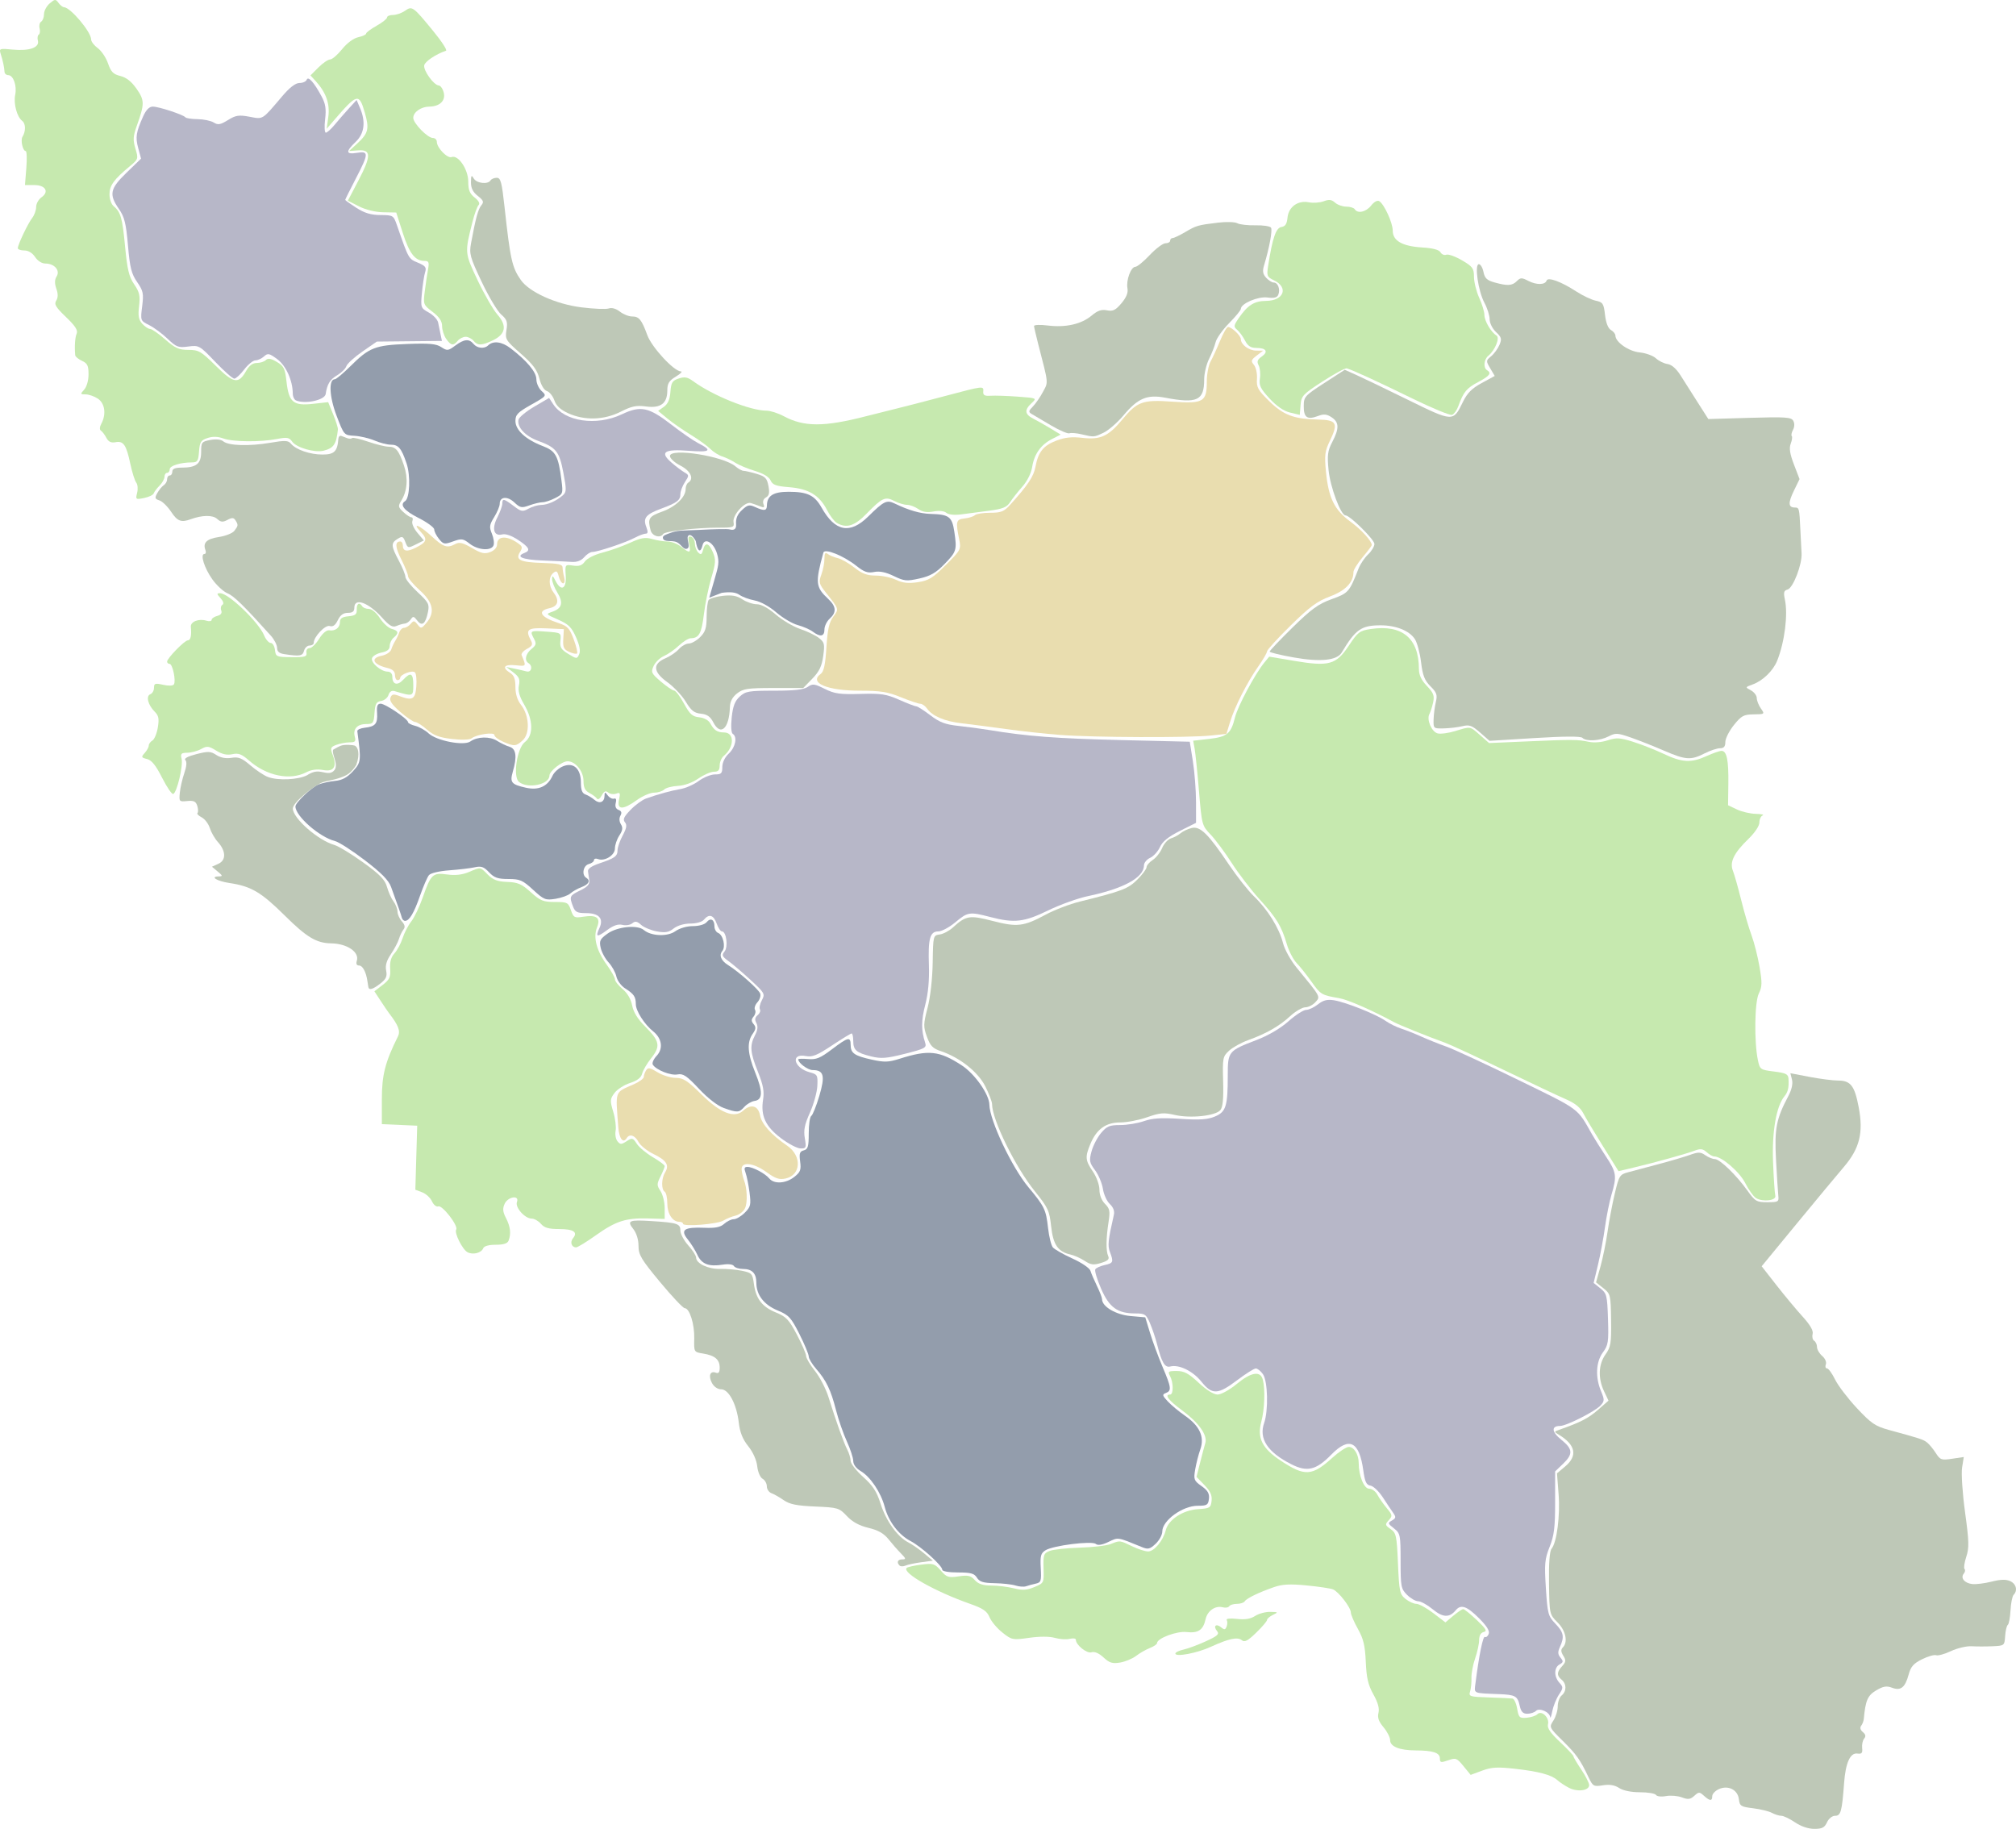 <?xml version="1.0" encoding="UTF-8" standalone="no"?>
<!-- Created with Inkscape (http://www.inkscape.org/) -->

<svg
   xmlns:dc="http://purl.org/dc/elements/1.1/"
   xmlns:cc="http://creativecommons.org/ns#"
   xmlns:rdf="http://www.w3.org/1999/02/22-rdf-syntax-ns#"
   xmlns:svg="http://www.w3.org/2000/svg"
   xmlns="http://www.w3.org/2000/svg"
   xmlns:sodipodi="http://sodipodi.sourceforge.net/DTD/sodipodi-0.dtd"
   xmlns:inkscape="http://www.inkscape.org/namespaces/inkscape"
   width="197.556mm"
   height="179.211mm"
   viewBox="0 0 700 635"
   id="svg3735"
   version="1.1"
   inkscape:version="0.91 r13725"
   sodipodi:docname="iran.svg">
  <defs
     id="defs3737" />
  <sodipodi:namedview
     id="base"
     pagecolor="#ffffff"
     bordercolor="#666666"
     borderopacity="1.0"
     inkscape:pageopacity="0.0"
     inkscape:pageshadow="2"
     inkscape:zoom="1.0188976"
     inkscape:cx="314.59284"
     inkscape:cy="317.49998"
     inkscape:document-units="px"
     inkscape:current-layer="layer32"
     showgrid="false"
     inkscape:window-width="1440"
     inkscape:window-height="873"
     inkscape:window-x="-9"
     inkscape:window-y="-9"
     inkscape:window-maximized="1"
     fit-margin-top="0"
     fit-margin-left="0"
     fit-margin-right="0"
     fit-margin-bottom="0" />
  <g
     inkscape:groupmode="layer"
     id="layer2"
     inkscape:label="Layer 2"
     style="display:inline"
     transform="translate(307.849,-461.115)" />
  <g
     inkscape:groupmode="layer"
     id="layer3"
     inkscape:label="Layer 3"
     style="display:inline"
     transform="translate(307.849,-461.115)" />
  <g
     inkscape:groupmode="layer"
     id="layer4"
     inkscape:label="Layer 4"
     style="display:inline"
     transform="translate(307.849,-461.115)" />
  <g
     inkscape:groupmode="layer"
     id="layer5"
     inkscape:label="Layer 5"
     style="display:inline"
     transform="translate(307.849,-461.115)" />
  <g
     inkscape:groupmode="layer"
     id="layer6"
     inkscape:label="Layer 6"
     style="display:inline"
     transform="translate(307.849,-461.115)" />
  <g
     inkscape:groupmode="layer"
     id="layer7"
     inkscape:label="Layer 7"
     style="display:inline"
     transform="translate(307.849,-461.115)" />
  <g
     inkscape:groupmode="layer"
     id="layer8"
     inkscape:label="Layer 8"
     style="display:inline"
     transform="translate(307.849,-461.115)" />
  <g
     inkscape:groupmode="layer"
     id="layer9"
     inkscape:label="Layer 9"
     style="display:inline"
     transform="translate(307.849,-461.115)" />
  <g
     inkscape:groupmode="layer"
     id="layer10"
     inkscape:label="Booshehr"
     style="display:inline"
     transform="translate(307.849,-461.115)" />
  <g
     inkscape:groupmode="layer"
     id="layer11"
     inkscape:label="Layer 11"
     style="display:inline"
     transform="translate(307.849,-461.115)" />
  <g
     inkscape:groupmode="layer"
     id="layer12"
     inkscape:label="Layer 12"
     style="display:inline"
     transform="translate(307.849,-461.115)" />
  <g
     inkscape:groupmode="layer"
     id="layer13"
     inkscape:label="Layer 13"
     style="display:inline"
     transform="translate(307.849,-461.115)" />
  <g
     inkscape:groupmode="layer"
     id="layer14"
     inkscape:label="Layer 14"
     style="display:inline"
     transform="translate(307.849,-461.115)" />
  <g
     inkscape:groupmode="layer"
     id="layer15"
     inkscape:label="Tehran"
     style="display:inline"
     transform="translate(307.849,-461.115)" />
  <g
     inkscape:groupmode="layer"
     id="layer16"
     inkscape:label="Layer 16"
     style="display:inline"
     transform="translate(307.849,-461.115)" />
  <g
     inkscape:groupmode="layer"
     id="layer17"
     inkscape:label="Layer 17"
     style="display:inline"
     transform="translate(307.849,-461.115)" />
  <g
     inkscape:groupmode="layer"
     id="layer18"
     inkscape:label="Layer 18"
     style="display:inline"
     transform="translate(307.849,-461.115)" />
  <g
     inkscape:groupmode="layer"
     id="layer19"
     inkscape:label="Layer 19"
     style="display:inline"
     transform="translate(307.849,-461.115)" />
  <g
     inkscape:groupmode="layer"
     id="layer20"
     inkscape:label="Layer 20"
     style="display:inline"
     transform="translate(307.849,-461.115)" />
  <g
     inkscape:groupmode="layer"
     id="layer21"
     inkscape:label="Layer 21"
     style="display:inline"
     transform="translate(307.849,-461.115)" />
  <g
     inkscape:groupmode="layer"
     id="layer22"
     inkscape:label="Layer 22"
     style="display:inline"
     transform="translate(307.849,-461.115)" />
  <g
     inkscape:groupmode="layer"
     id="layer23"
     inkscape:label="Layer 23"
     style="display:inline"
     transform="translate(307.849,-461.115)" />
  <g
     inkscape:groupmode="layer"
     id="layer24"
     inkscape:label="Layer 24"
     style="display:inline"
     transform="translate(307.849,-461.115)" />
  <g
     inkscape:groupmode="layer"
     id="layer25"
     inkscape:label="Layer 25"
     style="display:inline"
     transform="translate(307.849,-461.115)" />
  <g
     inkscape:groupmode="layer"
     id="layer26"
     inkscape:label="Layer 26"
     style="display:inline"
     transform="translate(307.849,-461.115)" />
  <g
     inkscape:groupmode="layer"
     id="layer27"
     inkscape:label="Layer 27"
     style="display:inline"
     transform="translate(307.849,-461.115)" />
  <g
     inkscape:groupmode="layer"
     id="layer28"
     inkscape:label="Layer 28"
     style="display:inline"
     transform="translate(307.849,-461.115)" />
  <g
     inkscape:groupmode="layer"
     id="layer29"
     inkscape:label="Layer 29"
     style="display:inline"
     transform="translate(307.849,-461.115)" />
  <g
     inkscape:groupmode="layer"
     id="layer30"
     inkscape:label="Layer 30"
     style="display:inline"
     transform="translate(307.849,-461.115)" />
  <g
     inkscape:groupmode="layer"
     id="layer31"
     inkscape:label="Layer 31"
     style="display:inline"
     transform="translate(307.849,-461.115)" />
  <g
     inkscape:groupmode="layer"
     id="layer32"
     inkscape:label="Khoozestan"
     style="display:inline"
     transform="translate(307.849,-461.115)">
    <path
       style="display:inline;fill:#bec8b7;fill-opacity:1"
       d="m 269.86,721.721 c -3.501,-1.519 -8.653,-3.558 -11.45,-4.531 -4.639,-1.613 -5.316,-1.648 -7.729,-0.39 -3.004,1.565 -7.755,1.826 -9.083,0.498 -0.582,-0.582 -6.327,-0.556 -16.571,0.075 l -15.68,0.966 -3.293,-2.888 c -2.799,-2.455 -3.716,-2.785 -6.117,-2.2 -1.553,0.378 -4.461,0.724 -6.462,0.769 -3.582,0.079 -3.636,0.032 -3.549,-3.099 0.049,-1.749 0.401,-4.481 0.784,-6.072 0.591,-2.461 0.313,-3.274 -1.868,-5.451 -2.038,-2.034 -2.707,-3.749 -3.265,-8.366 -0.386,-3.194 -1.356,-6.805 -2.155,-8.025 -1.919,-2.926 -6.599,-4.794 -11.968,-4.778 -6.656,0.021 -8.632,1.412 -13.442,9.466 -1.632,2.733 -7.398,3.324 -16.595,1.702 -4.626,-0.816 -8.411,-1.737 -8.411,-2.047 0,-0.31 3.581,-4.077 7.957,-8.371 6.546,-6.424 8.955,-8.168 13.585,-9.838 5.833,-2.104 6.124,-2.435 9.313,-10.595 0.615,-1.575 2.109,-3.792 3.319,-4.928 1.21,-1.136 2.2,-2.774 2.2,-3.639 0,-1.513 -8.504,-9.919 -10.034,-9.919 -1.63,0 -5.303,-9.808 -5.881,-15.702 -0.513,-5.232 -0.318,-6.712 1.29,-9.794 2.456,-4.707 2.392,-6.841 -0.256,-8.575 -1.688,-1.105 -2.7,-1.199 -4.704,-0.438 -3.713,1.41 -4.969,0.55 -4.953,-3.391 0.014,-3.284 0.327,-3.638 7.124,-8.042 l 7.11,-4.606 4.015,1.794 c 2.208,0.987 10.289,4.876 17.957,8.643 15.643,7.684 15.682,7.686 19.01,0.824 1.547,-3.191 3.118,-4.783 6.567,-6.659 l 4.533,-2.465 -1.565,-2.647 c -1.508,-2.55 -1.497,-2.703 0.305,-4.185 1.029,-0.846 2.33,-2.618 2.891,-3.938 0.888,-2.09 0.734,-2.668 -1.189,-4.474 -1.237,-1.161 -2.209,-3.109 -2.209,-4.427 0,-1.294 -0.814,-3.87 -1.808,-5.724 -2.178,-4.06 -3.525,-13.41 -1.932,-13.41 0.582,0 1.302,1.221 1.6,2.713 0.433,2.165 1.21,2.898 3.842,3.629 4.528,1.257 6.118,1.159 7.753,-0.475 1.245,-1.244 1.692,-1.25 4.001,-0.058 2.829,1.462 5.808,1.407 6.316,-0.116 0.443,-1.327 5.07,0.362 10.235,3.734 2.251,1.469 5.32,2.929 6.82,3.243 2.476,0.518 2.775,0.975 3.235,4.945 0.321,2.766 1.072,4.69 2.046,5.234 0.847,0.473 1.546,1.351 1.555,1.951 0.033,2.281 4.633,5.461 8.443,5.837 2.099,0.207 4.636,1.13 5.636,2.051 1,0.921 2.817,1.812 4.037,1.981 1.423,0.197 3.053,1.632 4.547,4.004 1.28,2.033 3.965,6.262 5.966,9.397 l 3.637,5.7 14.343,-0.421 c 12.464,-0.366 14.45,-0.231 15.154,1.027 0.489,0.873 0.451,2.12 -0.095,3.139 -0.498,0.93 -0.694,1.903 -0.436,2.161 0.259,0.258 0.099,1.445 -0.354,2.637 -0.602,1.581 -0.299,3.538 1.118,7.238 l 1.942,5.071 -1.986,4.084 c -2.036,4.186 -1.932,5.783 0.375,5.783 1.488,0 1.55,0.254 1.901,7.722 0.141,2.998 0.328,6.677 0.415,8.176 0.225,3.86 -2.952,12.075 -4.865,12.581 -1.286,0.34 -1.462,0.993 -0.931,3.458 1.121,5.203 -0.065,14.674 -2.657,21.209 -1.381,3.48 -4.979,6.992 -8.458,8.254 -2.712,0.984 -2.714,0.99 -0.682,2.076 1.121,0.599 2.037,1.802 2.037,2.672 0,0.871 0.637,2.491 1.416,3.602 1.396,1.991 1.362,2.02 -2.501,2.066 -3.462,0.041 -4.259,0.475 -6.872,3.732 -1.625,2.027 -2.955,4.663 -2.955,5.858 0,1.581 -0.505,2.173 -1.855,2.173 -1.02,0 -3.459,0.818 -5.42,1.817 -4.71,2.4 -6.537,2.269 -14.095,-1.011 z"
       id="path3767"
       inkscape:connector-curvature="0" />
    <path
       style="display:inline;fill:#c6e9af;fill-opacity:1"
       d="m 140.093,604.362 c -2.206,-0.525 -4.669,-2.211 -7.139,-4.888 -3.164,-3.429 -3.7,-4.549 -3.333,-6.96 0.241,-1.58 0.042,-3.628 -0.442,-4.55 -0.68,-1.297 -0.446,-1.98 1.033,-3.015 2.424,-1.696 1.637,-3.031 -1.786,-3.031 -1.989,0 -2.983,-0.641 -3.978,-2.564 -0.73,-1.41 -1.963,-3.092 -2.74,-3.736 -1.265,-1.049 -1.209,-1.47 0.541,-4.022 3.099,-4.52 5.421,-5.988 9.507,-6.01 6.167,-0.033 7.931,-4.66 2.728,-7.152 -2.402,-1.15 -2.548,-1.513 -2.008,-5.004 1.488,-9.616 2.715,-13.224 4.591,-13.492 1.353,-0.194 1.925,-1.06 2.134,-3.235 0.364,-3.776 3.617,-6.107 7.454,-5.34 1.495,0.299 3.798,0.133 5.118,-0.369 1.845,-0.701 2.756,-0.59 3.936,0.477 0.845,0.764 2.605,1.389 3.911,1.389 1.306,0 2.628,0.409 2.937,0.908 1.003,1.621 3.918,0.962 5.688,-1.286 1.015,-1.29 2.173,-1.92 2.808,-1.528 1.74,1.074 4.69,7.523 4.69,10.253 0,3.509 3.313,5.405 10.183,5.826 3.732,0.229 5.903,0.799 6.396,1.679 0.411,0.733 1.322,1.112 2.026,0.842 0.704,-0.27 3.148,0.604 5.432,1.941 3.719,2.178 4.155,2.778 4.173,5.752 0.011,1.826 0.829,5.103 1.819,7.281 0.989,2.178 1.799,4.847 1.799,5.93 0,2.072 2.295,5.985 4.192,7.148 1.276,0.782 -0.454,5.067 -2.847,7.051 -1.536,1.274 -1.787,4.146 -0.436,4.981 1.671,1.032 0.94,2.003 -3.137,4.163 -3.991,2.115 -5.034,3.391 -6.833,8.352 -0.503,1.387 -1.473,2.736 -2.157,2.998 -0.683,0.262 -6.93,-2.309 -13.881,-5.713 -11.912,-5.833 -20.531,-9.795 -22.686,-10.428 -0.524,-0.154 -4.287,1.879 -8.361,4.518 -6.9,4.47 -7.426,5.033 -7.686,8.216 l -0.278,3.417 -3.368,-0.802 z"
       id="path3770"
       inkscape:connector-curvature="0" />
    <path
       style="display:inline;fill:#c6e9af;fill-opacity:1"
       d="m 301.904,877.117 c -0.881,-0.525 -2.575,-2.874 -3.765,-5.22 -2.006,-3.955 -8.184,-9.26 -10.784,-9.26 -0.541,0 -1.721,-0.667 -2.623,-1.483 -1.312,-1.186 -2.144,-1.29 -4.164,-0.519 -2.873,1.096 -13.684,4.093 -21.296,5.903 l -5.132,1.22 -5.421,-8.693 c -2.981,-4.781 -6.074,-9.963 -6.872,-11.515 -0.983,-1.911 -2.903,-3.445 -5.946,-4.753 -2.472,-1.063 -12.211,-5.655 -21.641,-10.205 -9.43,-4.55 -18.579,-8.789 -20.329,-9.419 -5.825,-2.096 -15.889,-6.154 -17.732,-7.149 -7.805,-4.215 -16.106,-7.84 -19.126,-8.352 -6.024,-1.022 -6.4,-1.246 -9.545,-5.693 -1.672,-2.365 -3.988,-5.276 -5.146,-6.47 -1.158,-1.194 -2.681,-4.105 -3.384,-6.47 -1.908,-6.417 -3.518,-9.078 -9.46,-15.629 -2.97,-3.274 -7.332,-8.964 -9.694,-12.645 -2.362,-3.681 -5.665,-8.124 -7.339,-9.873 -2.989,-3.122 -3.062,-3.392 -4.03,-14.99 -0.542,-6.496 -1.219,-13.114 -1.503,-14.707 l -0.517,-2.897 5.508,-0.623 c 6.273,-0.709 7.627,-1.831 9.001,-7.456 0.944,-3.864 6.992,-15.168 10.2,-19.063 l 1.686,-2.047 8.68,1.465 c 12.092,2.041 14.567,1.35 18.969,-5.295 3.106,-4.689 3.759,-5.186 7.555,-5.755 10.967,-1.643 16.762,3.162 16.781,13.916 0.003,2.054 0.851,3.845 2.768,5.849 2.287,2.391 2.661,3.367 2.169,5.67 -0.327,1.53 -0.91,3.364 -1.296,4.075 -1.046,1.928 0.761,6.177 2.861,6.726 1.01,0.264 3.746,-0.1 6.081,-0.808 5.494,-1.666 5.054,-1.738 8.663,1.427 l 3.117,2.734 13.055,-0.57 c 15.892,-0.694 17.691,-0.683 21.556,0.138 1.812,0.385 4.468,0.177 6.56,-0.512 3.029,-0.999 4.245,-0.931 8.777,0.489 2.894,0.907 7.717,2.807 10.717,4.222 6.417,3.027 9.491,3.179 14.876,0.738 2.18,-0.988 4.506,-1.797 5.167,-1.797 1.817,0 2.48,3.201 2.368,11.435 l -0.102,7.451 3.078,1.459 c 1.693,0.802 4.652,1.491 6.577,1.531 1.925,0.039 2.988,0.278 2.363,0.53 -0.625,0.252 -1.137,1.363 -1.137,2.469 0,1.161 -1.569,3.529 -3.712,5.602 -5.147,4.979 -6.69,8.128 -5.479,11.179 0.525,1.323 1.815,5.88 2.866,10.127 1.051,4.247 2.67,9.766 3.598,12.264 0.928,2.498 2.181,7.454 2.786,11.014 0.932,5.483 0.892,6.887 -0.261,9.195 -1.46,2.924 -1.65,16.752 -0.318,23.117 0.682,3.257 0.843,3.37 5.612,3.966 4.166,0.52 4.927,0.907 5.018,2.552 0.169,3.041 -0.182,4.556 -1.397,6.028 -2.846,3.448 -4.38,12.257 -3.971,22.802 0.221,5.696 0.574,10.97 0.784,11.72 0.472,1.679 -4.272,2.285 -6.675,0.853 z"
       id="path3773"
       inkscape:connector-curvature="0" />
    <path
       style="display:inline;fill:#bec8b7;fill-opacity:1"
       d="m 315.414,1093.844 c -1.842,-1.249 -3.973,-2.271 -4.733,-2.271 -0.761,0 -2.248,-0.462 -3.305,-1.028 -1.057,-0.565 -3.997,-1.281 -6.533,-1.59 -4.215,-0.514 -4.636,-0.781 -4.904,-3.11 -0.38,-3.313 -3.73,-5.003 -6.982,-3.523 -1.25,0.569 -2.273,1.657 -2.273,2.417 0,1.783 -0.816,1.748 -2.884,-0.121 -1.548,-1.399 -1.78,-1.398 -3.354,0.026 -1.382,1.25 -2.17,1.348 -4.31,0.535 -1.44,-0.547 -3.921,-0.75 -5.512,-0.452 -1.617,0.303 -3.15,0.129 -3.473,-0.394 -0.319,-0.515 -2.82,-0.936 -5.559,-0.936 -3.066,0 -5.847,-0.568 -7.235,-1.476 -1.561,-1.022 -3.302,-1.311 -5.651,-0.94 -3.219,0.509 -3.479,0.361 -5,-2.839 -2.898,-6.097 -4.152,-7.862 -8.957,-12.613 -4.705,-4.652 -4.735,-4.717 -3.232,-7.009 0.834,-1.272 1.517,-3.504 1.517,-4.96 0,-1.455 0.614,-3.155 1.364,-3.777 1.747,-1.449 1.747,-4.002 0,-5.451 -1.768,-1.466 -1.722,-2.641 0.187,-4.749 1.309,-1.445 1.368,-2.005 0.38,-3.585 -0.84,-1.343 -0.893,-2.151 -0.187,-2.856 1.891,-1.889 1.066,-5.848 -1.818,-8.73 -2.792,-2.789 -2.802,-2.838 -2.955,-13.549 -0.1,-7.013 0.212,-11.196 0.899,-12.033 1.82,-2.219 3.003,-11.465 2.425,-18.957 l -0.556,-7.207 2.859,-2.403 c 4.389,-3.689 3.62,-7.496 -2.222,-11.009 -1.701,-1.023 -1.699,-1.06 0.08,-1.685 7.417,-2.607 10.206,-4.034 13.458,-6.885 l 3.714,-3.257 -1.539,-3.24 c -2.149,-4.524 -1.957,-9.367 0.507,-12.819 1.818,-2.546 2.033,-3.874 1.925,-11.906 -0.117,-8.748 -0.203,-9.106 -2.667,-11.068 l -2.546,-2.028 1.533,-5.508 c 0.843,-3.029 1.95,-8.473 2.46,-12.098 0.51,-3.625 1.634,-9.565 2.498,-13.201 1.504,-6.33 1.706,-6.647 4.753,-7.462 1.75,-0.468 6.456,-1.72 10.457,-2.781 4.001,-1.061 8.861,-2.494 10.799,-3.184 3.041,-1.083 3.785,-1.072 5.431,0.079 1.049,0.734 2.532,1.337 3.296,1.339 1.735,0.006 7.423,5.498 11.287,10.897 2.716,3.795 3.216,4.088 6.972,4.088 3.776,0 4.029,-0.151 3.794,-2.271 -0.138,-1.249 -0.497,-6.88 -0.797,-12.513 -0.575,-10.795 0.087,-14.187 4.33,-22.186 1.119,-2.109 1.572,-4.186 1.22,-5.587 l -0.56,-2.23 6.668,1.271 c 3.668,0.699 8.139,1.271 9.938,1.272 4.306,0.002 5.702,1.812 7.112,9.229 1.692,8.902 0.34,14.339 -5.171,20.787 -2.365,2.767 -9.749,11.654 -16.409,19.749 l -12.109,14.718 5.163,6.597 c 2.84,3.628 6.923,8.531 9.073,10.894 2.637,2.897 3.762,4.862 3.457,6.03 -0.249,0.953 -0.008,2.007 0.535,2.343 0.544,0.336 0.989,1.313 0.989,2.172 0,0.859 0.81,2.254 1.8,3.101 1.021,0.873 1.569,2.14 1.267,2.927 -0.293,0.763 -0.117,1.388 0.392,1.388 0.509,0 1.775,1.737 2.814,3.861 1.039,2.124 4.451,6.601 7.583,9.949 4.981,5.326 6.378,6.275 11.151,7.577 10.935,2.983 11.845,3.282 13.198,4.338 0.757,0.591 2.123,2.24 3.036,3.664 1.538,2.4 1.954,2.545 5.691,1.985 l 4.031,-0.604 -0.588,3.673 c -0.327,2.046 0.131,8.914 1.034,15.504 1.386,10.109 1.447,12.36 0.421,15.468 -0.661,2 -0.934,3.904 -0.608,4.23 0.327,0.326 0.212,1.053 -0.256,1.616 -1.245,1.498 0.249,3.325 2.963,3.623 1.3,0.143 4.327,-0.239 6.726,-0.849 3.063,-0.778 4.971,-0.832 6.408,-0.179 2.107,0.957 2.687,3.25 1.207,4.771 -0.462,0.475 -0.949,2.907 -1.082,5.405 -0.134,2.498 -0.556,4.759 -0.938,5.024 -0.382,0.265 -0.797,2.002 -0.922,3.861 -0.225,3.34 -0.275,3.381 -4.361,3.562 -2.273,0.101 -5.561,0.102 -7.306,0 -1.745,-0.1 -4.965,0.66 -7.156,1.689 -2.191,1.029 -4.504,1.671 -5.141,1.427 -0.637,-0.244 -2.834,0.384 -4.882,1.397 -2.946,1.456 -3.917,2.559 -4.651,5.279 -1.226,4.55 -2.751,5.761 -5.796,4.604 -1.877,-0.713 -3.026,-0.519 -5.471,0.922 -2.98,1.757 -3.725,3.47 -4.319,9.934 -0.069,0.75 -0.484,1.819 -0.922,2.378 -0.49,0.624 -0.262,1.458 0.59,2.165 0.976,0.809 1.111,1.482 0.455,2.271 -0.512,0.617 -0.824,2.095 -0.693,3.286 0.19,1.727 -0.144,2.113 -1.648,1.908 -2.502,-0.341 -4.099,3.201 -4.621,10.251 -0.729,9.848 -1.141,11.356 -3.101,11.356 -1.034,0 -2.237,0.964 -2.833,2.271 -0.833,1.827 -1.694,2.271 -4.4,2.271 -2.089,0 -4.634,-0.861 -6.714,-2.271 l 0,2e-4 z"
       id="path3776"
       inkscape:connector-curvature="0" />
    <path
       style="display:inline;fill:#b7b7c8;fill-opacity:1"
       d="m 230.408,1057.31 c -0.168,-1.769 -3.751,-3.339 -4.931,-2.16 -0.546,0.546 -1.902,0.993 -3.013,0.993 -1.502,0 -2.172,-0.695 -2.616,-2.715 -0.758,-3.446 -1.508,-3.875 -7.183,-4.102 -9.282,-0.372 -8.665,-0.082 -8.183,-3.857 1.25,-9.788 2.604,-16.424 3.266,-16.015 0.409,0.253 1.004,-0.217 1.322,-1.045 0.395,-1.029 -0.683,-2.759 -3.416,-5.479 -4.22,-4.199 -6.25,-4.881 -8.057,-2.706 -2.188,2.634 -4.462,2.533 -7.97,-0.356 -1.862,-1.533 -4.129,-2.788 -5.038,-2.788 -0.909,0 -2.657,-1.004 -3.885,-2.23 -2.086,-2.084 -2.232,-2.854 -2.232,-11.744 0,-9.108 -0.099,-9.592 -2.311,-11.331 -2.141,-1.683 -2.192,-1.885 -0.682,-2.743 1.373,-0.781 1.447,-1.184 0.468,-2.565 -0.639,-0.901 -2.276,-3.351 -3.637,-5.444 -1.362,-2.093 -3.29,-3.933 -4.285,-4.088 -1.448,-0.226 -1.947,-1.28 -2.501,-5.279 -1.403,-10.138 -4.893,-11.851 -11.135,-5.465 -5.223,5.344 -8.363,6.103 -13.822,3.339 -8.292,-4.198 -11.382,-8.878 -9.474,-14.346 1.52,-4.356 1.273,-14.537 -0.412,-16.939 -0.779,-1.111 -1.904,-2.008 -2.501,-1.995 -0.597,0.013 -3.509,1.853 -6.472,4.088 -6.711,5.062 -8.67,5.135 -12.432,0.458 -2.953,-3.671 -7.783,-6.01 -10.789,-5.225 -1.863,0.487 -2.957,-1.351 -4.559,-7.665 -0.551,-2.169 -1.662,-5.477 -2.469,-7.351 -1.342,-3.114 -1.777,-3.407 -5.057,-3.407 -6.243,0 -9.07,-2.037 -11.93,-8.597 -1.404,-3.219 -2.306,-6.249 -2.006,-6.734 0.3,-0.485 1.768,-1.15 3.263,-1.478 2.987,-0.655 3.141,-1.039 1.814,-4.525 -0.841,-2.21 -0.649,-4.016 1.372,-12.92 0.292,-1.288 -0.21,-2.621 -1.408,-3.736 -1.024,-0.953 -2.104,-3.323 -2.4,-5.265 -0.296,-1.943 -1.524,-4.856 -2.729,-6.474 -1.962,-2.635 -2.09,-3.318 -1.22,-6.545 0.534,-1.982 2.02,-4.848 3.302,-6.37 1.999,-2.374 2.949,-2.767 6.682,-2.767 2.393,0 6.088,-0.612 8.211,-1.36 2.922,-1.03 5.985,-1.223 12.618,-0.794 6.777,0.439 9.5,0.256 12.035,-0.809 3.846,-1.615 4.454,-3.562 4.454,-14.271 0,-8.301 0.196,-8.544 9.883,-12.247 4.184,-1.599 8.379,-4.05 11.17,-6.527 2.458,-2.181 5.219,-3.966 6.135,-3.966 0.916,0 2.769,-0.867 4.118,-1.927 1.845,-1.45 3.231,-1.8 5.601,-1.416 4.089,0.663 14.692,4.895 17.841,7.121 1.353,0.957 3.808,2.174 5.456,2.705 1.648,0.531 4.837,1.797 7.088,2.812 2.251,1.015 6.138,2.569 8.639,3.454 2.501,0.884 13.754,6.102 25.007,11.596 21.635,10.561 20.266,9.552 25.516,18.808 0.85,1.499 3.027,4.965 4.838,7.701 3.679,5.561 3.867,6.84 1.954,13.277 -0.736,2.476 -1.756,7.558 -2.267,11.294 -0.511,3.736 -1.607,9.623 -2.436,13.083 l -1.507,6.29 2.354,1.886 c 2.196,1.759 2.373,2.475 2.637,10.666 0.256,7.929 0.085,9.048 -1.763,11.546 -2.429,3.284 -2.694,8.617 -0.669,13.458 1.252,2.993 1.239,3.444 -0.14,4.966 -1.874,2.069 -11.853,7.127 -14.059,7.127 -3.137,0 -2.962,2.081 0.402,4.777 4.04,3.238 4.165,4.983 0.599,8.396 l -2.728,2.611 0,10.698 c 0,8.745 -0.349,11.575 -1.912,15.501 -1.694,4.255 -1.842,5.893 -1.3,14.342 0.573,8.919 0.786,9.719 3.276,12.308 2.901,3.016 3.214,4.57 1.621,8.063 -0.816,1.79 -0.776,2.608 0.184,3.765 1.045,1.258 0.997,1.606 -0.321,2.343 -1.961,1.096 -1.993,4.23 -0.065,6.359 1.375,1.518 1.362,1.823 -0.176,4.16 -0.913,1.387 -1.943,3.952 -2.289,5.701 -0.346,1.749 -0.676,2.683 -0.733,2.076 l 3e-5,0 z"
       id="path3779"
       inkscape:connector-curvature="0" />
    <path
       style="display:inline;fill:#c6e9af;fill-opacity:1"
       d="m 236.905,1081.844 c -1.378,-0.714 -3.166,-1.896 -3.973,-2.626 -2.068,-1.87 -6.479,-3.05 -14.904,-3.988 -5.937,-0.661 -8.006,-0.539 -11.254,0.666 l -3.979,1.476 -2.475,-3.03 c -2.309,-2.826 -2.667,-2.963 -5.342,-2.031 -2.536,0.883 -2.867,0.807 -2.867,-0.665 0,-1.958 -2.4,-2.754 -8.352,-2.772 -5.629,-0.016 -8.925,-1.329 -8.925,-3.554 0,-0.973 -1.037,-3.001 -2.305,-4.507 -1.675,-1.989 -2.151,-3.35 -1.742,-4.981 0.383,-1.524 -0.184,-3.582 -1.768,-6.416 -1.823,-3.262 -2.399,-5.724 -2.639,-11.283 -0.244,-5.653 -0.807,-8.005 -2.747,-11.471 -1.342,-2.398 -2.44,-4.95 -2.44,-5.67 0,-1.73 -4.229,-7.218 -6.186,-8.028 -0.849,-0.352 -4.957,-0.969 -9.13,-1.372 -5.808,-0.561 -8.472,-0.424 -11.367,0.583 -5.309,1.847 -9.518,3.889 -10.161,4.928 -0.301,0.486 -1.522,0.884 -2.713,0.884 -1.191,0 -2.395,0.37 -2.675,0.823 -0.28,0.453 -1.285,0.62 -2.234,0.373 -2.624,-0.685 -5.333,1.208 -5.987,4.185 -0.814,3.702 -2.585,4.885 -6.596,4.405 -3.36,-0.402 -10.243,2.181 -10.243,3.844 0,0.4 -1.125,1.168 -2.501,1.706 -1.375,0.538 -3.524,1.767 -4.774,2.731 -1.25,0.964 -3.742,2.001 -5.536,2.304 -2.685,0.454 -3.706,0.141 -5.768,-1.768 -1.593,-1.475 -3.11,-2.127 -4.168,-1.792 -1.632,0.517 -5.443,-2.537 -5.443,-4.362 0,-0.46 -0.955,-0.596 -2.123,-0.303 -1.168,0.293 -3.481,0.143 -5.141,-0.332 -1.882,-0.539 -5.249,-0.549 -8.944,-0.026 -5.757,0.814 -6.023,0.762 -9.291,-1.824 -1.851,-1.464 -3.861,-3.859 -4.468,-5.322 -0.876,-2.112 -2.257,-3.065 -6.71,-4.629 -12.247,-4.302 -23.747,-10.809 -22.067,-12.488 0.315,-0.315 2.589,-0.831 5.053,-1.146 4.138,-0.53 4.656,-0.374 6.778,2.042 2.073,2.361 2.679,2.558 6.212,2.029 3.264,-0.489 4.2,-0.272 5.626,1.303 1.239,1.368 2.815,1.889 5.714,1.889 2.202,0 5.719,0.431 7.816,0.958 3.025,0.76 4.501,0.67 7.148,-0.435 3.314,-1.385 3.335,-1.426 3.181,-6.517 -0.141,-4.686 0.04,-5.201 2.121,-6.029 1.251,-0.498 5.957,-1.008 10.459,-1.135 4.501,-0.126 9.336,-0.693 10.744,-1.258 3.224,-1.295 3.097,-1.309 7.443,0.789 2.001,0.965 4.481,1.769 5.512,1.786 2.1,0.035 5.247,-3.727 6.147,-7.347 0.919,-3.695 5.953,-6.999 11.168,-7.33 4.149,-0.263 4.473,-0.46 4.751,-2.891 0.22,-1.925 -0.427,-3.357 -2.469,-5.461 l -2.767,-2.853 1.258,-4.986 c 0.692,-2.742 1.506,-5.804 1.81,-6.803 0.815,-2.687 -2.3,-7.051 -8.077,-11.315 -4.744,-3.501 -6.248,-5.492 -4.148,-5.492 1.19,0 1.169,-4.176 -0.032,-6.419 -0.849,-1.585 -0.623,-1.757 2.312,-1.757 2.602,0 4.13,0.819 7.628,4.088 2.686,2.51 5.222,4.088 6.57,4.088 1.222,0 4.148,-1.612 6.597,-3.634 5.01,-4.136 8.251,-4.703 9.087,-1.59 0.896,3.341 0.649,10.364 -0.518,14.723 -1.499,5.598 0.301,9.184 6.758,13.466 8.351,5.538 10.871,5.389 17.975,-1.057 2.251,-2.042 4.794,-3.719 5.651,-3.726 1.824,-0.015 3.44,2.613 3.447,5.605 0.011,4.436 1.842,8.917 3.643,8.917 0.959,0 2.228,0.92 2.82,2.044 0.592,1.124 2.056,3.22 3.252,4.657 2.011,2.414 2.065,2.735 0.717,4.223 -1.35,1.49 -1.302,1.721 0.645,3.083 1.94,1.358 2.139,2.289 2.558,11.985 0.418,9.673 0.626,10.651 2.601,12.247 1.181,0.954 2.888,1.734 3.795,1.734 0.907,0 3.545,1.447 5.864,3.215 l 4.216,3.215 2.744,-2.306 c 1.509,-1.269 3.053,-2.307 3.432,-2.307 0.379,0 2.495,1.708 4.704,3.797 3.214,3.038 3.698,3.868 2.425,4.155 -1.025,0.231 -1.596,1.223 -1.605,2.79 -0.007,1.337 -0.631,4.205 -1.387,6.373 -0.756,2.167 -1.33,5.234 -1.275,6.814 0.054,1.58 -0.162,3.692 -0.479,4.694 -0.541,1.704 -0.122,1.836 6.517,2.05 3.902,0.126 7.582,0.294 8.178,0.374 0.595,0.08 1.339,1.663 1.653,3.518 0.52,3.078 0.807,3.353 3.289,3.159 1.495,-0.118 3.181,-0.675 3.746,-1.24 1.467,-1.466 4.269,1.24 3.667,3.541 -0.333,1.272 0.835,2.979 4.191,6.127 2.559,2.4 4.652,4.629 4.652,4.953 0,0.324 1.228,2.407 2.728,4.628 1.5,2.221 2.728,4.647 2.728,5.391 0,1.921 -4.079,2.454 -7.039,0.92 z"
       id="path3782"
       inkscape:connector-curvature="0" />
    <path
       style="display:inline;fill:#c6e9af;fill-opacity:1"
       d="m 100.268,1035.233 c 0,-0.412 1.269,-1.028 2.82,-1.369 1.551,-0.34 5.048,-1.638 7.77,-2.883 4.088,-1.87 4.762,-2.49 3.87,-3.563 -1.435,-1.728 -0.326,-2.73 1.42,-1.283 1.122,0.93 1.476,0.878 1.921,-0.281 0.3,-0.782 0.313,-1.799 0.027,-2.26 -0.302,-0.489 1.173,-0.648 3.539,-0.382 2.846,0.32 4.733,0.015 6.317,-1.022 1.243,-0.813 3.603,-1.451 5.247,-1.417 2.811,0.058 2.866,0.12 0.941,1.047 -1.125,0.542 -2.046,1.333 -2.046,1.756 0,0.424 -1.691,2.41 -3.758,4.415 -2.929,2.839 -4.03,3.418 -4.99,2.623 -1.474,-1.222 -4.591,-0.558 -10.803,2.302 -4.752,2.188 -12.276,3.608 -12.276,2.317 z"
       id="path3784"
       inkscape:connector-curvature="0" />
    <path
       style="display:inline;fill:#939dac;fill-opacity:1"
       d="m 44.798,1011.625 c -1.25,-0.399 -4.528,-0.766 -7.283,-0.816 -3.964,-0.072 -5.247,-0.47 -6.146,-1.907 -0.93,-1.488 -2.121,-1.817 -6.584,-1.817 -3.166,0 -5.448,-0.396 -5.448,-0.945 0,-1.412 -7.262,-7.984 -10.986,-9.942 -4.188,-2.202 -7.672,-6.798 -9.01,-11.888 -1.319,-5.017 -4.955,-10.435 -8.343,-12.434 -1.568,-0.926 -2.579,-2.292 -2.579,-3.487 0,-1.081 -1.006,-4.161 -2.235,-6.845 -1.229,-2.684 -2.912,-7.537 -3.741,-10.784 -1.788,-7.013 -3.374,-10.318 -6.881,-14.34 -1.431,-1.641 -2.602,-3.593 -2.602,-4.338 0,-0.745 -1.453,-4.237 -3.229,-7.76 -2.9,-5.754 -3.671,-6.59 -7.564,-8.206 -4.767,-1.979 -7.393,-5.39 -7.393,-9.602 0,-3.297 -1.472,-4.811 -4.675,-4.811 -1.371,0 -2.773,-0.453 -3.115,-1.006 -0.375,-0.606 -1.933,-0.797 -3.918,-0.48 -4.809,0.768 -7.292,-0.195 -8.763,-3.399 -0.717,-1.56 -2.227,-3.981 -3.357,-5.379 -2.685,-3.324 -1.26,-4.318 5.773,-4.029 3.83,0.158 5.579,-0.192 6.892,-1.379 0.967,-0.874 2.461,-1.59 3.32,-1.59 0.859,0 2.58,-1.018 3.826,-2.262 2.043,-2.041 2.204,-2.73 1.648,-7.041 -0.339,-2.628 -0.957,-5.698 -1.374,-6.822 -0.577,-1.557 -0.427,-2.044 0.629,-2.044 1.863,0 6.151,2.269 7.612,4.028 1.674,2.015 5.737,1.763 8.666,-0.539 2.137,-1.679 2.43,-2.453 2.039,-5.37 -0.376,-2.802 -0.152,-3.489 1.264,-3.858 1.449,-0.379 1.721,-1.317 1.721,-5.932 0,-3.015 0.397,-5.727 0.882,-6.027 0.485,-0.299 1.739,-3.419 2.786,-6.932 2.083,-6.989 1.579,-8.984 -2.274,-8.984 -1.723,0 -5.031,-2.452 -5.031,-3.729 0,-0.224 1.535,-0.27 3.41,-0.104 2.832,0.252 4.235,-0.322 8.275,-3.383 5.638,-4.271 6.501,-4.474 6.501,-1.526 0,2.876 1.307,3.784 7.373,5.122 4.313,0.952 5.786,0.907 9.548,-0.289 10.167,-3.233 13.871,-2.839 21.726,2.312 4.495,2.948 9.479,10.063 9.527,13.602 0.074,5.422 7.785,21.734 13.539,28.642 5.619,6.745 6.117,7.782 6.845,14.255 0.334,2.965 1.078,5.959 1.655,6.653 0.577,0.694 3.637,2.434 6.8,3.868 3.189,1.445 5.973,3.338 6.247,4.249 0.272,0.904 1.292,3.278 2.268,5.277 0.975,1.999 1.772,4.074 1.771,4.611 -0.006,2.551 4.766,5.379 9.84,5.831 l 5.161,0.46 1.668,5.451 c 0.917,2.998 2.861,8.263 4.319,11.7 3.063,7.218 3.203,8.334 1.151,9.121 -1.314,0.504 -1.229,0.866 0.682,2.919 1.2,1.289 3.859,3.504 5.908,4.921 5.16,3.569 6.917,7.377 5.394,11.689 -0.637,1.804 -1.443,4.965 -1.791,7.023 -0.587,3.473 -0.428,3.889 2.208,5.764 2.159,1.536 2.774,2.597 2.563,4.421 -0.249,2.147 -0.663,2.401 -3.916,2.409 -5.238,0.012 -12.276,5.125 -12.276,8.918 0,1.162 -1.037,3.086 -2.304,4.276 -1.994,1.871 -2.637,2.027 -4.774,1.153 -8.657,-3.541 -8.121,-3.459 -11.623,-1.79 -2.207,1.051 -3.671,1.284 -4.379,0.697 -1.384,-1.147 -14.87,0.553 -17.481,2.204 -1.631,1.032 -1.874,1.946 -1.639,6.176 0.249,4.486 0.083,5.007 -1.723,5.399 -1.099,0.239 -2.612,0.65 -3.362,0.913 -0.75,0.263 -2.387,0.152 -3.637,-0.247 z"
       id="path3787"
       inkscape:connector-curvature="0" />
    <path
       style="display:inline;fill:#bec8b7;fill-opacity:1"
       d="m 68.768,898.892 c -1.41,-0.924 -3.643,-1.917 -4.96,-2.206 -4.309,-0.945 -5.998,-3.428 -6.683,-9.822 -0.577,-5.378 -1.069,-6.435 -5.636,-12.108 -6.807,-8.453 -14.874,-24.89 -14.874,-30.307 0,-0.794 -1.048,-3.544 -2.329,-6.112 -2.499,-5.009 -8.877,-10.064 -15.478,-12.266 -2.788,-0.93 -3.661,-1.835 -4.802,-4.977 -1.275,-3.513 -1.256,-4.373 0.224,-10.075 0.964,-3.714 1.681,-10.058 1.772,-15.691 0.152,-9.353 0.178,-9.46 2.427,-9.761 1.25,-0.167 3.296,-1.242 4.547,-2.387 4.565,-4.183 5.801,-4.39 13.814,-2.314 8.545,2.213 10.782,1.947 18.467,-2.195 3.001,-1.617 8.32,-3.65 11.821,-4.518 14.716,-3.647 16.776,-4.436 19.995,-7.651 1.756,-1.755 3.194,-3.689 3.194,-4.297 0,-0.609 0.96,-1.735 2.134,-2.504 1.174,-0.768 2.65,-2.641 3.28,-4.162 0.631,-1.521 2.023,-3.032 3.095,-3.357 1.072,-0.326 2.562,-1.125 3.312,-1.776 0.75,-0.651 2.462,-1.458 3.803,-1.793 2.999,-0.748 5.761,1.966 13.083,12.857 2.734,4.066 6.616,8.972 8.628,10.902 4.682,4.492 8.731,11.014 10.025,16.148 0.572,2.27 2.668,6.046 4.79,8.631 8.466,10.312 8.265,9.941 6.464,11.93 -0.885,0.977 -2.466,1.778 -3.513,1.78 -1.048,0.002 -3.425,1.399 -5.282,3.103 -3.811,3.497 -8.254,6.027 -14.584,8.305 -2.376,0.855 -5.35,2.508 -6.609,3.674 -2.172,2.011 -2.276,2.552 -2.045,10.637 0.172,6.025 -0.108,8.941 -0.957,9.964 -1.672,2.015 -10.367,2.945 -15.808,1.691 -3.827,-0.883 -5.158,-0.774 -9.599,0.786 -2.836,0.996 -7.05,1.81 -9.365,1.81 -4.99,0 -8.217,2.326 -10.359,7.466 -1.894,4.545 -1.79,5.695 0.866,9.6 1.279,1.88 2.273,4.641 2.273,6.311 0,1.812 0.75,3.718 1.925,4.892 1.647,1.645 1.829,2.531 1.261,6.132 -0.901,5.714 -0.958,10.278 -0.151,11.995 0.509,1.083 -0.085,1.659 -2.464,2.388 -2.605,0.799 -3.57,0.677 -5.7,-0.719 z"
       id="path3790"
       inkscape:connector-curvature="0" />
    <path
       style="display:inline;fill:#bec8b7;fill-opacity:1"
       d="m 4.512,1004.69 c -1.124,-1.123 -0.677,-2.148 0.938,-2.148 1.357,0 1.295,-0.28 -0.449,-2.044 -1.112,-1.124 -3.05,-3.333 -4.306,-4.907 -1.651,-2.07 -3.589,-3.176 -6.991,-3.991 -3.217,-0.771 -5.59,-2.066 -7.496,-4.091 -2.684,-2.851 -3.101,-2.977 -11.031,-3.321 -6.41,-0.278 -8.835,-0.769 -10.912,-2.209 -1.469,-1.018 -3.386,-2.11 -4.262,-2.425 -0.875,-0.315 -1.591,-1.384 -1.591,-2.374 0,-0.99 -0.664,-2.171 -1.475,-2.625 -0.832,-0.465 -1.643,-2.367 -1.859,-4.36 -0.232,-2.132 -1.468,-4.888 -3.114,-6.942 -1.936,-2.415 -2.892,-4.795 -3.287,-8.176 -0.749,-6.419 -3.475,-11.583 -6.116,-11.583 -1.211,0 -2.499,-0.88 -3.198,-2.185 -1.332,-2.487 -0.635,-4.343 1.347,-3.584 0.953,0.365 1.335,-0.134 1.335,-1.745 0,-2.823 -1.662,-4.238 -5.757,-4.902 -3.191,-0.517 -3.191,-0.518 -3.081,-5.232 0.117,-5.011 -1.617,-10.507 -3.321,-10.527 -0.564,-0.006 -4.402,-4.075 -8.528,-9.042 -6.578,-7.918 -7.502,-9.468 -7.502,-12.584 0,-2.182 -0.704,-4.449 -1.824,-5.871 -2.277,-2.892 -1.492,-3.229 6.37,-2.736 8.939,0.561 10.003,0.912 10.003,3.298 0,1.15 1.228,3.464 2.728,5.143 1.5,1.679 2.728,3.583 2.728,4.231 0,2.056 4.191,4.035 8.317,3.928 2.177,-0.057 5.596,0.237 7.596,0.653 3.408,0.709 3.669,0.991 4.137,4.485 0.702,5.232 2.828,8.013 7.633,9.985 3.599,1.477 4.566,2.498 7.327,7.739 1.75,3.321 3.181,6.636 3.181,7.367 0,0.731 1.385,3.077 3.077,5.213 1.692,2.136 3.793,6.18 4.668,8.985 2.641,8.466 5.287,15.871 6.529,18.274 0.646,1.249 1.176,3.026 1.179,3.949 0.003,0.923 1.964,3.437 4.358,5.587 3.38,3.036 4.725,5.096 6.023,9.224 1.878,5.971 5.847,11.536 9.62,13.485 1.387,0.716 3.879,2.441 5.538,3.834 l 3.017,2.531 -4.045,0.542 c -2.225,0.298 -4.68,0.822 -5.456,1.164 -0.776,0.342 -1.697,0.337 -2.046,-0.012 l 0,0 z"
       id="path3793"
       inkscape:connector-curvature="0" />
    <path
       style="display:inline;fill:#b7b7c8;fill-opacity:1"
       d="m -36.736,856.253 c -5.342,-4.045 -7.047,-7.758 -6.147,-13.384 0.449,-2.805 0.031,-5.045 -1.788,-9.589 -2.719,-6.791 -2.905,-9.122 -1.016,-12.741 0.941,-1.802 1.082,-3.074 0.468,-4.22 -0.632,-1.18 -0.504,-1.951 0.456,-2.747 0.734,-0.609 1.087,-1.508 0.783,-1.999 -0.304,-0.491 -0.002,-1.918 0.67,-3.173 1.166,-2.176 0.99,-2.495 -3.831,-6.954 -2.779,-2.57 -6.245,-5.533 -7.702,-6.584 -2.283,-1.647 -2.482,-2.112 -1.437,-3.37 1.328,-1.598 0.644,-6.984 -0.887,-6.984 -0.486,0 -1.312,-1.226 -1.835,-2.725 -1.041,-2.982 -2.652,-3.48 -4.41,-1.363 -0.658,0.793 -2.642,1.363 -4.742,1.363 -2.15,0 -4.485,0.687 -5.773,1.7 -1.718,1.35 -2.922,1.561 -5.853,1.026 -2.029,-0.371 -4.489,-1.396 -5.465,-2.279 -1.395,-1.261 -2.053,-1.375 -3.07,-0.532 -0.712,0.59 -2.254,0.833 -3.427,0.54 -1.464,-0.366 -3.112,0.189 -5.251,1.767 -3.631,2.679 -4.175,2.535 -2.693,-0.714 1.505,-3.299 -0.208,-5.141 -4.78,-5.141 -2.972,0 -3.693,-0.378 -4.435,-2.33 -1.315,-3.455 -1.188,-3.732 2.523,-5.544 2.484,-1.212 3.338,-2.158 3.145,-3.482 -0.146,-0.999 -0.35,-2.424 -0.455,-3.166 -0.121,-0.863 1.29,-1.845 3.915,-2.725 5.402,-1.811 6.353,-2.501 6.353,-4.613 0,-0.972 0.807,-3.27 1.793,-5.108 1.361,-2.537 1.546,-3.639 0.767,-4.576 -0.798,-0.96 -0.361,-1.919 1.964,-4.316 1.644,-1.695 4.061,-3.461 5.371,-3.924 4.34,-1.535 8.706,-2.734 11.995,-3.292 1.786,-0.303 4.628,-1.568 6.315,-2.812 1.687,-1.243 4.215,-2.26 5.618,-2.26 2.194,0 2.551,-0.36 2.551,-2.567 0,-1.564 0.889,-3.401 2.273,-4.701 2.304,-2.162 3.028,-5.786 1.362,-6.815 -0.543,-0.335 -0.691,-2.648 -0.365,-5.732 0.411,-3.892 1.098,-5.674 2.78,-7.213 2.026,-1.854 3.142,-2.044 11.984,-2.044 7.045,0 10.272,-0.365 11.632,-1.317 1.681,-1.176 2.31,-1.104 5.886,0.681 3.4,1.697 5.263,1.962 12.358,1.758 7.265,-0.209 9.03,0.058 13.526,2.044 2.844,1.257 5.526,2.285 5.959,2.285 0.434,0 2.608,1.388 4.832,3.084 3.225,2.46 5.206,3.207 9.783,3.693 3.157,0.335 7.99,0.983 10.741,1.44 12.976,2.156 23.199,2.936 45.467,3.47 l 24.098,0.578 1.08,6.814 c 0.594,3.747 1.084,10.084 1.089,14.081 l 0.009,7.268 -5.635,2.823 c -3.969,1.988 -6.009,3.641 -6.898,5.59 -0.695,1.522 -2.229,3.207 -3.41,3.744 -1.181,0.538 -2.147,1.727 -2.147,2.644 0,4.186 -7.114,8.08 -19.458,10.651 -3.485,0.726 -9.7,2.962 -13.811,4.968 -8.335,4.068 -11.736,4.455 -20.075,2.285 -7.218,-1.878 -7.808,-1.79 -12.129,1.817 -2.095,1.749 -4.766,3.18 -5.935,3.18 -2.897,0 -3.58,2.476 -3.259,11.816 0.175,5.082 -0.255,9.737 -1.257,13.598 -1.438,5.545 -1.448,8.931 -0.037,13.26 0.558,1.714 -0.065,2.053 -7.006,3.809 -6.364,1.61 -8.284,1.764 -11.658,0.938 -5.235,-1.282 -6.312,-2.199 -6.312,-5.377 0,-1.438 -0.252,-2.614 -0.56,-2.614 -0.308,0 -3.4,1.886 -6.871,4.192 -5.138,3.413 -6.815,4.091 -9.023,3.65 -5.458,-1.091 -4.213,4.163 1.336,5.641 2.678,0.713 2.83,0.986 2.649,4.736 -0.105,2.189 -1.263,6.364 -2.573,9.28 -1.866,4.153 -2.25,6.077 -1.774,8.887 0.564,3.336 0.458,3.583 -1.519,3.535 -1.169,-0.029 -4.239,-1.652 -6.821,-3.607 z"
       id="path3796"
       inkscape:connector-curvature="0" />
    <path
       style="display:inline;fill:#e9ddaf;fill-opacity:1"
       d="m 60.39,716.301 c -5.178,-0.397 -13.772,-1.33 -19.096,-2.074 -5.324,-0.744 -12.136,-1.63 -15.136,-1.968 -5.953,-0.672 -10.249,-2.484 -12.101,-5.106 -0.654,-0.925 -1.708,-1.682 -2.344,-1.682 -0.636,0 -3.673,-1.022 -6.75,-2.271 -4.607,-1.87 -7.118,-2.271 -14.221,-2.271 -11.46,0 -17.85,-2.753 -13.599,-5.858 1.067,-0.779 1.589,-3.223 1.96,-9.185 0.388,-6.228 0.944,-8.714 2.382,-10.659 2.014,-2.723 2.082,-2.501 -2.545,-8.329 -2.432,-3.063 -2.568,-3.601 -1.591,-6.3 0.587,-1.623 1.068,-4.096 1.068,-5.496 0,-1.907 0.285,-2.321 1.137,-1.651 0.625,0.492 2.194,1.146 3.486,1.453 1.292,0.307 3.906,1.795 5.808,3.305 2.646,2.101 4.384,2.746 7.395,2.746 2.165,0 5.335,0.667 7.046,1.481 2.318,1.104 4.236,1.313 7.533,0.821 3.792,-0.566 5.185,-1.42 9.76,-5.987 5.151,-5.142 5.313,-5.446 4.642,-8.771 -1.289,-6.387 -1.123,-7.052 1.843,-7.375 1.5,-0.163 3.117,-0.674 3.592,-1.136 0.475,-0.461 2.86,-0.839 5.299,-0.839 3.759,0 4.805,-0.409 6.866,-2.686 6.202,-6.854 8.231,-9.888 8.854,-13.234 0.965,-5.189 2.728,-7.398 7.294,-9.14 2.948,-1.125 5.363,-1.377 9.044,-0.945 6.211,0.729 9.007,-0.552 13.795,-6.321 5.257,-6.336 7.063,-6.982 17.464,-6.245 10.741,0.761 11.907,0.075 11.907,-7.004 0,-2.51 0.597,-5.65 1.327,-6.976 0.73,-1.326 2.213,-4.558 3.295,-7.181 1.082,-2.623 2.321,-4.769 2.754,-4.769 1.261,0 4.445,3.027 4.445,4.225 0,1.885 2.753,3.95 5.294,3.971 l 2.436,0.02 -2.229,1.711 c -1.961,1.506 -2.075,1.896 -0.95,3.25 0.71,0.855 1.175,3.012 1.045,4.855 -0.205,2.907 0.317,3.857 4.232,7.698 4.968,4.875 8.559,6.23 16.979,6.406 6.497,0.136 7.096,1.222 4.091,7.422 -1.716,3.542 -1.895,4.96 -1.346,10.653 0.878,9.097 2.902,13.261 8.41,17.3 3.896,2.857 7.505,6.813 7.505,8.227 0,0.22 -1.432,2.113 -3.183,4.206 -1.75,2.093 -3.183,4.401 -3.183,5.128 0,3.602 -2.751,6.47 -8.136,8.482 -4.436,1.657 -7.068,3.601 -13.682,10.103 -4.504,4.428 -8.19,8.466 -8.19,8.974 0,0.508 -1.371,2.866 -3.046,5.241 -3.838,5.44 -8.182,13.995 -9.802,19.307 l -1.247,4.088 -5.456,0.583 c -7.528,0.804 -40.713,0.677 -52.154,-0.2 z"
       id="path3799"
       inkscape:connector-curvature="0" />
    <path
       style="display:inline;fill:#bec8b7;fill-opacity:1"
       d="m 67.612,611.889 c -1.706,-0.402 -3.575,-0.549 -4.153,-0.328 -0.578,0.222 -3.479,-1.033 -6.446,-2.787 -2.967,-1.755 -5.981,-3.535 -6.698,-3.955 -1.091,-0.64 -1.017,-1.054 0.455,-2.543 0.967,-0.978 2.55,-3.27 3.518,-5.093 1.894,-3.567 2.006,-2.441 -1.654,-16.627 -0.773,-2.998 -1.421,-5.805 -1.439,-6.237 -0.018,-0.432 2.14,-0.515 4.795,-0.183 6.174,0.771 11.654,-0.471 15.187,-3.441 2.076,-1.746 3.437,-2.214 5.331,-1.836 2.079,0.415 2.998,-0.033 5.042,-2.46 1.703,-2.022 2.366,-3.667 2.08,-5.163 -0.528,-2.758 1.198,-7.48 2.733,-7.48 0.636,0 2.889,-1.84 5.007,-4.088 2.118,-2.248 4.577,-4.088 5.465,-4.088 0.888,0 1.614,-0.409 1.614,-0.908 0,-0.5 0.386,-0.908 0.857,-0.908 0.472,0 2.398,-0.908 4.282,-2.019 3.963,-2.336 4.465,-2.481 11.46,-3.324 2.878,-0.347 5.902,-0.256 6.72,0.202 0.818,0.457 3.658,0.782 6.311,0.721 2.653,-0.061 5.084,0.311 5.403,0.827 0.544,0.879 -0.597,7.04 -2.417,13.056 -0.611,2.019 -0.442,3.044 0.709,4.315 0.831,0.917 2.017,1.667 2.636,1.667 1.443,0 2.335,2.303 1.617,4.172 -0.412,1.073 -1.403,1.338 -3.836,1.026 -3.283,-0.421 -9.191,2.121 -9.191,3.955 0,0.456 -1.839,2.693 -4.087,4.971 -2.248,2.278 -4.352,5.244 -4.676,6.592 -0.324,1.348 -1.349,3.967 -2.279,5.821 -0.929,1.854 -1.69,5.049 -1.69,7.1 0,7.345 -2.397,8.466 -13.575,6.348 -6.229,-1.18 -9.452,0.187 -14.421,6.116 -2.103,2.51 -5.217,5.223 -6.92,6.031 -3.391,1.608 -3.288,1.6 -7.742,0.551 z"
       id="path3802"
       inkscape:connector-curvature="0" />
    <path
       style="display:inline;fill:#c6e9af;fill-opacity:1"
       d="m -17.271,642.688 c -0.879,-0.511 -2.404,-2.508 -3.389,-4.438 -2.631,-5.152 -6.377,-7.432 -13.1,-7.971 -4.644,-0.372 -5.83,-0.802 -6.525,-2.366 -0.541,-1.218 -2.518,-2.414 -5.446,-3.296 -2.528,-0.762 -5.597,-2.041 -6.82,-2.844 -1.223,-0.802 -3.246,-1.779 -4.497,-2.17 -1.25,-0.391 -3.128,-1.574 -4.172,-2.629 -1.044,-1.055 -4.113,-3.268 -6.82,-4.918 -2.707,-1.65 -6.354,-4.187 -8.105,-5.638 l -3.183,-2.637 1.994,-1.418 c 1.394,-0.991 2.078,-2.554 2.273,-5.193 0.239,-3.234 0.65,-3.898 2.868,-4.632 2.059,-0.682 3.084,-0.494 5.001,0.916 6.828,5.02 19.827,10.247 25.482,10.247 1.33,0 4.033,0.865 6.006,1.921 7.046,3.773 13.997,3.769 28.667,-0.015 3.751,-0.968 8.661,-2.2 10.912,-2.738 2.251,-0.538 9.484,-2.411 16.073,-4.161 13.896,-3.692 13.772,-3.677 13.606,-1.594 -0.097,1.225 0.5,1.548 2.602,1.407 1.5,-0.101 5.731,0.04 9.401,0.312 6.663,0.494 6.67,0.498 4.774,2.262 -2.556,2.379 -2.39,3.866 0.602,5.383 1.375,0.698 4.077,2.229 6.003,3.403 l 3.502,2.134 -2.983,1.52 c -3.891,1.983 -6.207,5.241 -6.909,9.718 -0.338,2.156 -1.704,4.898 -3.386,6.8 -1.551,1.753 -3.469,4.185 -4.263,5.403 -1.166,1.79 -2.564,2.362 -7.275,2.978 -3.207,0.419 -7.58,0.994 -9.718,1.276 -2.361,0.312 -4.386,0.099 -5.16,-0.542 -0.779,-0.646 -2.513,-0.823 -4.469,-0.457 -2.247,0.421 -3.812,0.167 -5.273,-0.854 -1.142,-0.799 -2.907,-1.456 -3.921,-1.459 -1.014,-0.003 -3.006,-0.611 -4.426,-1.351 -3.127,-1.629 -4.193,-1.136 -9.656,4.466 -4.154,4.261 -6.931,5.118 -10.274,3.173 z"
       id="path3805"
       inkscape:connector-curvature="0" />
    <path
       style="display:inline;fill:#939dac;fill-opacity:1"
       d="m -25.648,680.419 c -0.985,-0.744 -3.328,-1.766 -5.207,-2.272 -1.879,-0.506 -5.232,-2.489 -7.451,-4.408 -2.362,-2.043 -5.462,-3.756 -7.477,-4.134 -1.893,-0.355 -4.273,-1.226 -5.288,-1.937 -1.302,-0.911 -3.12,-1.122 -6.175,-0.718 l -4.33,1.691 1.862,-6.457 c 1.316,-4.563 1.7,-5.893 0.849,-8.794 -1.162,-3.962 -4.339,-5.746 -5.028,-3.025 -0.92,3.637 -1.964,1.255 -2.364,-1.371 -0.031,-0.205 -1.344,-2.423 -2.315,-2.066 -1.472,0.541 0.778,3.987 -0.64,4.659 -1.278,0.606 -2.033,-1.457 -3.621,-2.209 -1.748,-0.828 -4.553,0.187 -4.843,-1.474 -0.151,-0.865 1.295,-1.252 2.111,-1.578 3.204,-1.278 4.677,-0.921 10.277,-1.214 5.601,-0.293 9.997,-0.403 10.807,-0.182 1.028,0.28 2.382,0.322 2.223,-1.795 -0.15,-1.994 0.441,-3.421 2.037,-4.919 1.946,-1.827 2.561,-1.968 4.573,-1.052 3.177,1.446 4.053,1.332 4.087,-0.531 0.062,-3.404 2.218,-4.769 7.531,-4.769 6.552,0 9.031,1.192 11.46,5.508 4.686,8.33 9.844,9.318 16.163,3.095 5.506,-5.423 6.434,-5.873 9.28,-4.499 4.801,2.319 8.826,3.483 12.372,3.58 6.461,0.176 7.491,0.949 8.272,6.205 0.946,6.371 0.789,6.878 -3.503,11.291 -2.884,2.966 -4.832,4.079 -8.618,4.926 -4.448,0.994 -5.258,0.916 -8.917,-0.86 -2.759,-1.339 -4.899,-1.779 -6.807,-1.398 -2.214,0.442 -3.471,0.009 -6.154,-2.122 -4.452,-3.536 -11.036,-6.182 -11.468,-4.609 -2.875,10.463 -2.719,11.979 1.648,16.06 2.827,2.642 2.986,4.669 0.538,6.882 -1,0.904 -1.819,2.603 -1.819,3.775 0,2.429 -1.46,2.687 -4.064,0.72 z"
       id="path3808"
       inkscape:connector-curvature="0"
       sodipodi:nodetypes="sssssscssssaasaassssssssssssssssssssss" />
    <path
       style="display:inline;fill:#bec8b7;fill-opacity:1"
       d="m -60.171,711.923 c -1.048,-2.024 -2.157,-2.797 -4.319,-3.009 -2.314,-0.227 -3.385,-1.075 -5.235,-4.146 -1.28,-2.124 -4.175,-5.19 -6.435,-6.814 -4.952,-3.559 -5.156,-6.366 -0.6,-8.293 1.59,-0.672 3.67,-2.096 4.622,-3.165 0.953,-1.068 2.506,-1.942 3.451,-1.942 0.945,0 2.723,-1.003 3.951,-2.23 1.803,-1.801 2.235,-3.155 2.246,-7.041 0.008,-2.646 0.315,-5.263 0.682,-5.815 0.367,-0.552 2.581,-1.214 4.92,-1.471 3.199,-0.351 4.887,-0.048 6.82,1.225 1.413,0.93 3.669,1.694 5.014,1.698 1.53,0.004 3.98,1.333 6.545,3.551 2.255,1.95 6.065,4.207 8.467,5.017 2.402,0.809 5.335,2.215 6.518,3.124 1.945,1.494 2.09,2.097 1.514,6.279 -0.49,3.556 -1.365,5.376 -3.786,7.866 l -3.149,3.24 -10.291,0 c -9.034,0 -10.584,0.23 -12.687,1.883 -1.633,1.283 -2.425,2.802 -2.487,4.769 -0.234,7.459 -3.216,10.188 -5.761,5.272 z"
       id="path3811"
       inkscape:connector-curvature="0" />
    <path
       style="display:inline;fill:#c6e9af;fill-opacity:1"
       d="m -92.904,738.775 c 0.51,-2.321 0.369,-2.623 -0.986,-2.104 -0.87,0.333 -2.115,0.164 -2.767,-0.377 -0.894,-0.741 -1.449,-0.491 -2.256,1.016 -0.589,1.099 -1.333,1.596 -1.655,1.103 -0.321,-0.492 -1.505,-1.38 -2.63,-1.972 -1.514,-0.797 -2.046,-1.886 -2.046,-4.189 0,-3.354 -2.796,-6.817 -5.505,-6.817 -1.965,0 -6.317,3.411 -6.317,4.951 0,3.149 -7.557,4.721 -10.593,2.204 -2.162,-1.792 -0.685,-11.715 2.056,-13.818 3.019,-2.316 2.934,-7.612 -0.209,-12.97 -1.71,-2.915 -2.231,-4.801 -1.852,-6.697 0.429,-2.142 0.064,-2.994 -1.939,-4.522 l -2.468,-1.883 2.728,0.553 c 1.5,0.304 3.444,0.747 4.319,0.984 1.722,0.466 2.28,-1.884 0.682,-2.871 -1.512,-0.933 -1.026,-3.248 1.03,-4.912 1.619,-1.309 1.769,-1.888 0.909,-3.493 -1.546,-2.887 -1.44,-2.951 4.198,-2.54 5.211,0.379 5.228,0.39 4.946,3.144 -0.235,2.297 0.226,3.073 2.728,4.598 2.926,1.783 3.033,1.787 3.783,0.129 0.52,-1.148 0.163,-3.082 -1.091,-5.915 -1.543,-3.485 -2.615,-4.539 -6.229,-6.123 -4.328,-1.897 -4.344,-1.921 -1.942,-2.762 3.335,-1.168 3.837,-3.151 1.68,-6.637 -1.006,-1.627 -1.823,-3.727 -1.816,-4.667 0.011,-1.385 0.232,-1.278 1.164,0.561 1.933,3.818 3.865,2.9 3.569,-1.697 -0.255,-3.961 -0.251,-3.968 2.554,-3.556 2.098,0.308 3.138,-0.055 4.103,-1.433 0.736,-1.05 3.358,-2.372 6.085,-3.069 2.635,-0.673 6.932,-2.203 9.548,-3.398 3.858,-1.764 5.317,-2.014 7.723,-1.324 1.632,0.468 4.04,0.85 5.351,0.85 1.311,0 3.424,0.818 4.696,1.817 3.099,2.436 3.442,2.308 2.774,-1.03 -0.441,-2.204 -0.282,-2.75 0.705,-2.419 0.701,0.236 1.287,1.304 1.301,2.374 0.014,1.07 0.539,2.458 1.166,3.084 0.914,0.913 1.246,0.737 1.671,-0.889 0.744,-2.841 2.016,-2.526 3.437,0.851 1.056,2.508 0.983,3.65 -0.564,8.858 -0.977,3.288 -2.144,9.013 -2.593,12.722 -0.799,6.595 -1.691,8.204 -4.563,8.232 -0.78,0.008 -2.622,1.151 -4.092,2.542 -1.47,1.39 -3.805,3.019 -5.187,3.621 -1.383,0.601 -2.998,2.155 -3.591,3.453 -0.995,2.182 -0.806,2.592 2.514,5.43 1.975,1.688 4.037,3.085 4.583,3.104 0.546,0.019 2.092,2.053 3.436,4.521 2.023,3.713 2.934,4.536 5.282,4.769 1.688,0.168 3.243,1.019 3.838,2.1 1.338,2.428 2.432,3.149 4.804,3.166 3.668,0.026 3.596,5.071 -0.116,8.149 -0.778,0.645 -1.414,2.144 -1.414,3.332 0,1.619 -0.501,2.16 -1.997,2.16 -1.098,0 -3.533,1.064 -5.411,2.363 -2.08,1.44 -4.855,2.437 -7.104,2.552 -2.03,0.104 -4.178,0.675 -4.774,1.27 -0.596,0.595 -2.168,1.082 -3.493,1.082 -1.325,0 -4.01,1.158 -5.966,2.574 -4.84,3.502 -6.991,3.455 -6.201,-0.136 z"
       id="path3814"
       inkscape:connector-curvature="0" />
    <path
       style="display:inline;fill:#939dac;fill-opacity:1"
       d="m -56.524,845.822 c -2.183,-0.777 -5.541,-3.374 -8.65,-6.689 -4.254,-4.536 -5.469,-5.345 -7.455,-4.966 -2.371,0.453 -7.407,-1.554 -8.555,-3.409 -0.334,-0.54 0.275,-1.921 1.353,-3.068 2.34,-2.489 1.832,-6.03 -1.215,-8.469 -3.045,-2.437 -6.01,-7.081 -6.025,-9.438 -0.017,-2.61 -0.659,-3.551 -3.772,-5.528 -1.332,-0.846 -2.676,-2.696 -2.987,-4.111 -0.311,-1.415 -1.527,-3.608 -2.701,-4.873 -1.174,-1.265 -2.41,-3.552 -2.747,-5.082 -0.535,-2.433 -0.235,-3.05 2.395,-4.923 3.404,-2.426 10.341,-3.123 12.554,-1.263 2.582,2.17 8.217,2.401 10.961,0.449 1.478,-1.051 3.986,-1.782 6.118,-1.782 2.09,0 4.087,-0.57 4.737,-1.353 1.386,-1.669 2.736,-0.961 2.736,1.435 0,0.986 0.577,2.013 1.282,2.283 1.708,0.655 2.68,4.779 1.47,6.237 -1.258,1.515 -0.486,3.392 2.04,4.961 3.597,2.235 10.525,8.376 11.081,9.823 0.297,0.773 -0.124,2.138 -0.935,3.033 -0.811,0.896 -1.195,2.081 -0.853,2.634 0.342,0.553 0.127,1.601 -0.477,2.328 -0.859,1.034 -0.859,1.612 5.59e-4,2.647 0.871,1.049 0.8,1.751 -0.343,3.382 -2.05,2.924 -1.793,6.839 0.88,13.411 2.685,6.601 2.632,9.469 -0.182,9.87 -1.073,0.153 -2.671,1.073 -3.551,2.044 -1.874,2.069 -2.426,2.101 -7.159,0.416 z"
       id="path3817"
       inkscape:connector-curvature="0" />
    <path
       style="display:inline;fill:#e9ddaf;fill-opacity:1"
       d="m -133.205,718.63 c -1.625,-0.706 -2.955,-1.73 -2.955,-2.277 0,-1.154 -6.163,-0.287 -7.933,1.116 -0.661,0.523 -3.434,0.614 -6.82,0.224 -4.415,-0.509 -6.383,-1.25 -8.694,-3.272 -1.643,-1.437 -3.484,-2.615 -4.092,-2.616 -0.608,-10e-4 -2.916,-1.563 -5.13,-3.47 -2.837,-2.444 -3.853,-3.915 -3.442,-4.984 0.471,-1.225 1.037,-1.344 2.947,-0.618 4.686,1.78 5.673,1.252 6.029,-3.226 0.181,-2.268 -0.033,-4.485 -0.475,-4.926 -0.893,-0.892 -5.127,0.701 -5.127,1.929 0,0.419 -0.409,0.763 -0.909,0.763 -0.5,0 -0.909,-0.81 -0.909,-1.8 0,-1.213 -0.815,-1.994 -2.501,-2.396 -5.15,-1.229 -6.203,-3.468 -2.025,-4.302 1.512,-0.302 2.974,-1.273 3.248,-2.158 0.274,-0.885 0.89,-2.221 1.369,-2.971 0.479,-0.749 1.111,-2.078 1.404,-2.953 0.294,-0.874 1.05,-1.59 1.681,-1.59 0.631,0 1.66,-0.618 2.287,-1.373 1.01,-1.216 1.283,-1.19 2.385,0.227 1.172,1.506 1.351,1.475 3.063,-0.545 3.089,-3.644 2.388,-7.13 -2.274,-11.316 -2.251,-2.02 -4.092,-4.227 -4.092,-4.903 0,-0.676 -1.038,-3.275 -2.306,-5.776 -2.181,-4.301 -2.298,-6.295 -0.368,-6.295 0.471,0 0.856,0.589 0.856,1.309 0,2.11 1.403,2.393 4.418,0.89 3.934,-1.961 4.264,-2.915 1.884,-5.446 -3.379,-3.594 -0.569,-2.507 3.701,1.43 4.147,3.825 5.377,4.226 8.249,2.69 1.384,-0.74 2.622,-0.441 5.738,1.383 3.252,1.904 4.407,2.162 6.36,1.42 1.43,-0.543 2.386,-1.604 2.386,-2.649 0,-3.196 3.817,-3.158 7.916,0.078 0.845,0.668 0.851,1.258 0.023,2.582 -1.682,2.691 0.063,3.536 7.782,3.766 5.595,0.167 7.015,0.49 7.025,1.601 0.007,0.766 0.259,2.312 0.561,3.436 0.303,1.13 0.139,2.044 -0.369,2.044 -0.504,0 -1.183,-1.058 -1.508,-2.351 -0.487,-1.937 -0.824,-2.158 -1.917,-1.251 -1.686,1.398 -1.656,4.455 0.066,6.729 2.154,2.845 1.65,4.837 -1.393,5.504 -4.441,0.974 -3.121,3.11 3.208,5.19 3.062,1.006 3.788,1.788 5.206,5.607 0.906,2.441 1.431,4.653 1.167,4.917 -0.264,0.264 -1.494,0.018 -2.734,-0.546 -1.886,-0.859 -2.22,-1.586 -2.05,-4.463 l 0.204,-3.437 -6.138,-0.269 c -6.516,-0.285 -7.351,0.395 -5.268,4.284 0.689,1.286 0.398,1.877 -1.396,2.836 -1.246,0.666 -2.086,1.646 -1.867,2.177 1.656,4.002 1.719,3.896 -2.108,3.513 -4.009,-0.401 -4.85,0.797 -1.865,2.659 1.341,0.837 1.819,2.119 1.819,4.882 0,2.454 0.672,4.601 1.948,6.221 2.861,3.634 3.174,9.884 0.614,12.266 -2.333,2.171 -2.938,2.215 -6.881,0.503 z"
       id="path3820"
       inkscape:connector-curvature="0" />
    <path
       style="display:inline;fill:#e9ddaf;fill-opacity:1"
       d="m -70.69,886.009 c 0.001,-0.375 -0.583,-0.681 -1.297,-0.681 -2.349,0 -4.157,-2.77 -4.157,-6.371 0,-1.933 -0.409,-3.768 -0.909,-4.077 -1.233,-0.761 -1.15,-4.637 0.144,-6.706 1.554,-2.486 0.481,-4.186 -4.013,-6.36 -2.209,-1.068 -4.562,-2.96 -5.228,-4.205 -1.264,-2.36 -3.104,-2.943 -4.117,-1.306 -1.211,1.958 -2.595,0.166 -2.89,-3.739 -0.988,-13.12 -1.403,-11.973 5.42,-14.993 1.876,-0.83 3.416,-1.974 3.424,-2.541 0.008,-0.568 0.375,-1.602 0.817,-2.299 0.665,-1.049 1.346,-0.932 3.958,0.681 1.735,1.071 4.566,1.948 6.291,1.948 2.634,0 4.073,0.926 8.986,5.78 6.527,6.449 11.413,8.357 14.424,5.634 2.741,-2.479 5.247,-1.802 5.883,1.59 0.571,3.04 3.889,6.753 9.41,10.533 5.203,3.561 4.881,10.219 -0.551,11.412 -2.16,0.474 -3.503,0.026 -6.56,-2.186 -4.737,-3.428 -9.039,-3.794 -8.675,-0.738 0.134,1.124 0.488,2.657 0.787,3.407 1.108,2.776 1.313,7.784 0.4,9.788 -0.518,1.136 -1.997,2.309 -3.286,2.606 -1.29,0.297 -3.193,1.067 -4.229,1.711 -2.05,1.272 -14.034,2.222 -14.031,1.112 z"
       id="path3823"
       inkscape:connector-curvature="0" />
    <path
       style="display:inline;fill:#939dac;fill-opacity:1"
       d="m -168.333,779.717 c -0.275,-1.084 -1.177,-3.66 -3.737,-10.675 -0.839,-2.299 -3.359,-4.858 -9.095,-9.238 -4.364,-3.332 -9.016,-6.327 -10.337,-6.655 -5.367,-1.332 -13.785,-8.689 -13.764,-12.03 0.008,-1.345 5.689,-6.734 8.057,-7.643 1.318,-0.506 3.911,-1.062 5.761,-1.236 2.406,-0.226 4.154,-1.176 6.135,-3.333 2.86,-3.116 2.914,-3.605 1.534,-13.919 -0.067,-0.5 1.106,-1.042 2.606,-1.206 3.675,-0.4 4.502,-1.404 4.249,-5.158 -0.162,-2.408 0.141,-3.176 1.257,-3.176 1.592,0 9.498,5.339 9.498,6.415 0,0.361 1.125,0.935 2.501,1.276 1.375,0.341 3.453,1.51 4.617,2.597 2.777,2.593 12.223,4.43 14.52,2.823 2.464,-1.724 6.761,-1.824 9.28,-0.216 1.25,0.799 3.194,1.726 4.319,2.062 2.3,0.686 2.656,3.371 1.145,8.633 -1.08,3.763 -0.524,4.446 4.542,5.583 4.411,0.99 7.536,-0.421 9.249,-4.177 0.542,-1.189 2.171,-2.652 3.619,-3.251 3.679,-1.523 6.224,0.799 6.224,5.679 0,2.533 0.447,3.68 1.591,4.085 0.875,0.31 2.282,1.155 3.125,1.877 1.763,1.51 3.454,0.825 3.496,-1.416 0.026,-1.392 0.133,-1.4 1.137,-0.094 0.609,0.793 1.587,1.281 2.173,1.084 0.677,-0.228 0.888,0.319 0.579,1.499 -0.313,1.198 0.032,2.057 0.973,2.417 1.025,0.393 1.22,0.987 0.655,1.996 -0.491,0.877 -0.425,2.044 0.171,2.996 0.736,1.178 0.601,2.131 -0.552,3.888 -0.84,1.281 -1.527,3.299 -1.527,4.486 0,2.378 -3.543,4.594 -5.9,3.69 -0.756,-0.29 -1.375,-0.122 -1.375,0.373 0,0.495 -0.818,1.114 -1.819,1.375 -1.906,0.498 -2.528,3.734 -0.909,4.733 1.608,0.993 0.975,2.291 -1.59,3.265 -1.374,0.522 -3.124,1.515 -3.888,2.205 -0.764,0.691 -3.077,1.526 -5.14,1.855 -3.489,0.557 -4.034,0.338 -7.807,-3.136 -3.615,-3.329 -4.548,-3.736 -8.57,-3.736 -3.675,0 -4.923,-0.435 -6.716,-2.341 -1.786,-1.899 -2.717,-2.227 -4.933,-1.733 -1.502,0.335 -5.47,0.808 -8.818,1.051 -3.544,0.258 -6.518,0.961 -7.118,1.684 -0.567,0.683 -1.965,3.912 -3.107,7.177 -2.108,6.026 -3.704,8.698 -5.197,8.698 -0.455,0 -0.956,-0.511 -1.115,-1.136 z"
       id="path3828"
       inkscape:connector-curvature="0" />
    <path
       style="display:inline;fill:#bec8b7;fill-opacity:1"
       d="m -81.936,645.263 c -1.096,-4.087 -0.633,-4.843 3.982,-6.501 4.717,-1.694 8.176,-5.027 8.176,-7.876 0,-0.902 0.409,-1.893 0.909,-2.202 2.108,-1.302 0.816,-4.099 -2.728,-5.905 -2.001,-1.02 -3.637,-2.519 -3.637,-3.331 0,-2.91 18.586,0.027 22.758,3.596 0.998,0.854 2.274,1.552 2.836,1.552 0.561,0 2.596,0.471 4.521,1.048 2.981,0.892 3.589,1.517 4.094,4.21 0.449,2.389 0.239,3.36 -0.857,3.973 -0.873,0.488 -1.221,1.407 -0.876,2.307 0.458,1.192 0.218,1.351 -1.174,0.781 -0.962,-0.393 -2.416,-0.908 -3.232,-1.144 -2.08,-0.601 -6.424,4.221 -5.985,6.643 0.323,1.783 -0.047,1.919 -5.185,1.909 -7.605,-0.015 -18.661,1.248 -19.25,2.201 -0.975,1.576 -3.811,0.755 -4.352,-1.259 z"
       id="path3837"
       inkscape:connector-curvature="0" />
    <path
       style="display:inline;fill:#b7b7c8;fill-opacity:1"
       d="m -119.565,655.716 c -6.936,-0.283 -9.45,-1.36 -6.138,-2.629 2.176,-0.834 1.617,-1.952 -2.257,-4.514 -2.192,-1.449 -4.346,-2.205 -5.458,-1.914 -2.966,0.775 -3.769,-1.917 -1.751,-5.87 0.955,-1.871 1.737,-4.031 1.737,-4.801 0,-1.885 0.536,-1.775 3.925,0.802 2.622,1.994 3.109,2.082 5.168,0.941 1.25,-0.693 3.221,-1.275 4.379,-1.293 2.279,-0.035 5.226,-1.343 7.527,-3.341 1.295,-1.125 1.317,-1.955 0.205,-7.829 -1.4,-7.396 -2.493,-8.78 -8.739,-11.067 -4.495,-1.646 -7.387,-4.75 -6.858,-7.36 0.166,-0.82 2.627,-2.857 5.467,-4.525 l 5.165,-3.034 1.441,2.198 c 3.951,6.025 15.012,7.648 23.803,3.493 6.574,-3.107 9.315,-2.533 17.26,3.613 3.45,2.669 7.577,5.521 9.171,6.337 5.177,2.651 4.42,3.295 -3.184,2.709 -8.599,-0.662 -10.202,0.464 -5.919,4.159 1.498,1.293 3.495,2.796 4.437,3.341 1.635,0.945 1.641,1.1 0.149,3.375 -0.86,1.312 -1.564,3.167 -1.564,4.122 0,2.163 -1.149,3.049 -6.521,5.031 -5.456,2.013 -6.516,3.274 -5.342,6.357 0.672,1.766 0.619,2.383 -0.208,2.387 -0.613,0.003 -2.342,0.656 -3.842,1.452 -3.151,1.67 -12.828,4.902 -14.677,4.902 -0.69,0 -1.955,0.818 -2.812,1.817 -1.017,1.186 -2.513,1.753 -4.31,1.632 -1.514,-0.102 -6.129,-0.323 -10.255,-0.491 z"
       id="path3840"
       inkscape:connector-curvature="0" />
    <path
       style="display:inline;fill:#bec8b7;fill-opacity:1"
       d="m -110.51,604.616 c -2.729,-1.237 -4.187,-2.586 -4.85,-4.485 -0.521,-1.494 -1.687,-2.95 -2.59,-3.237 -0.992,-0.314 -2.027,-2.038 -2.613,-4.352 -0.751,-2.965 -2.214,-4.923 -6.468,-8.656 -5.245,-4.604 -5.473,-4.978 -4.963,-8.176 0.454,-2.845 0.174,-3.664 -1.849,-5.417 -1.311,-1.136 -4.363,-6.26 -6.783,-11.387 -4.035,-8.548 -4.338,-9.658 -3.655,-13.378 1.568,-8.534 2.452,-11.793 3.563,-13.131 0.96,-1.155 0.755,-1.696 -1.239,-3.262 -1.701,-1.337 -2.381,-2.709 -2.361,-4.764 0.023,-2.401 0.184,-2.619 0.955,-1.297 0.998,1.712 4.917,2.17 5.838,0.681 0.309,-0.5 1.281,-0.908 2.159,-0.908 1.363,0 1.762,1.501 2.715,10.22 1.989,18.183 2.603,20.924 5.663,25.286 2.937,4.186 12.175,8.358 20.966,9.469 4.324,0.546 8.62,0.723 9.548,0.393 1.032,-0.368 2.528,0.055 3.855,1.09 1.193,0.93 3.086,1.691 4.208,1.691 2.471,0 3.303,1.015 5.331,6.502 1.575,4.261 9.285,12.572 11.669,12.579 0.647,0.002 -0.154,0.813 -1.78,1.804 -2.39,1.456 -2.955,2.384 -2.955,4.852 0,4.465 -2.338,6.202 -7.409,5.508 -3.309,-0.453 -4.958,-0.112 -8.76,1.814 -5.772,2.922 -12.53,3.131 -18.196,0.562 z"
       id="path3843"
       inkscape:connector-curvature="0" />
    <path
       style="display:inline;fill:#939dac;fill-opacity:1"
       d="m -144.778,649.886 c -2.268,-1.782 -2.796,-1.855 -5.746,-0.789 -3.006,1.086 -3.372,1.021 -4.9,-0.863 -0.908,-1.12 -1.651,-2.599 -1.651,-3.286 0,-0.687 -2.455,-2.487 -5.456,-4.001 -5.003,-2.523 -6.666,-4.596 -4.674,-5.827 1.647,-1.017 1.96,-8.88 0.521,-13.114 -1.804,-5.31 -2.816,-6.497 -5.536,-6.497 -1.205,0 -3.713,-0.647 -5.572,-1.438 -1.859,-0.791 -5.007,-1.532 -6.995,-1.646 -3.612,-0.208 -3.615,-0.212 -6.196,-6.966 -2.521,-6.598 -2.817,-12.662 -0.619,-12.662 0.471,0 2.897,-2.028 5.391,-4.507 6.568,-6.527 8.591,-7.321 19.726,-7.743 7.727,-0.292 10.07,-0.078 11.842,1.081 2.064,1.351 2.383,1.318 4.853,-0.507 3.114,-2.3 4.803,-2.457 6.355,-0.59 1.269,1.528 3.739,1.789 5.047,0.533 1.787,-1.716 4.75,-1.359 7.758,0.935 5.735,4.374 9.02,8.317 9.02,10.829 0,1.327 0.824,3.158 1.832,4.069 1.81,1.637 1.768,1.693 -3.637,4.736 -4.688,2.64 -5.469,3.45 -5.469,5.671 0,3.149 3.585,6.432 9.478,8.68 4.513,1.722 5.423,3.391 6.508,11.937 0.579,4.557 0.516,4.732 -2.194,6.132 -1.534,0.793 -3.497,1.441 -4.362,1.441 -0.865,0 -2.923,0.488 -4.573,1.084 -2.701,0.976 -3.226,0.873 -5.247,-1.023 -2.422,-2.273 -5.066,-2.02 -5.066,0.485 0,0.831 -0.862,2.904 -1.915,4.606 -1.66,2.684 -1.767,3.45 -0.806,5.769 0.61,1.471 0.87,3.295 0.579,4.053 -0.777,2.022 -5.393,1.697 -8.295,-0.584 z"
       id="path3846"
       inkscape:connector-curvature="0" />
    <path
       style="display:inline;fill:#b7b7c8;fill-opacity:1"
       d="m -205.043,600.168 c -0.625,-0.252 -1.143,-1.344 -1.15,-2.427 -0.032,-4.539 -2.369,-9.696 -5.408,-11.937 -2.764,-2.037 -3.251,-2.135 -4.59,-0.925 -0.824,0.745 -2.161,1.354 -2.971,1.354 -0.81,0 -2.566,1.431 -3.901,3.18 -1.335,1.749 -2.883,3.18 -3.439,3.18 -0.556,0 -3.526,-2.625 -6.598,-5.834 -5.462,-5.704 -5.672,-5.822 -9.396,-5.323 -3.446,0.462 -4.129,0.204 -7.161,-2.697 -1.843,-1.764 -4.725,-3.898 -6.403,-4.743 -3.046,-1.533 -3.05,-1.544 -2.426,-6.531 0.558,-4.461 0.371,-5.361 -1.749,-8.417 -1.98,-2.854 -2.508,-4.965 -3.182,-12.717 -0.671,-7.721 -1.206,-9.869 -3.157,-12.681 -3.506,-5.054 -3.09,-7.01 2.677,-12.59 l 5.025,-4.863 -0.98,-3.637 c -1.027,-3.812 -0.774,-5.456 1.701,-11.019 1.002,-2.252 2.113,-3.393 3.324,-3.411 2.006,-0.031 10.646,2.804 11.367,3.729 0.25,0.321 2.157,0.605 4.239,0.631 2.081,0.026 4.586,0.548 5.567,1.16 1.485,0.927 2.313,0.785 4.956,-0.847 2.722,-1.681 3.786,-1.845 7.49,-1.153 4.813,0.898 4.234,1.259 11.275,-7.035 2.653,-3.125 4.667,-4.68 6.062,-4.68 1.149,0 2.281,-0.511 2.515,-1.136 0.515,-1.371 2.571,0.938 5.171,5.808 1.376,2.577 1.645,4.336 1.217,7.949 -0.303,2.552 -0.186,4.633 0.259,4.624 0.445,-0.009 1.832,-1.257 3.082,-2.773 1.25,-1.516 3.47,-4.064 4.933,-5.662 l 2.66,-2.905 1.164,2.725 c 2.069,4.846 1.561,8.898 -1.482,11.81 -3.568,3.415 -3.446,4.442 0.455,3.81 4.154,-0.674 4.11,0.207 -0.455,9.02 -2.001,3.862 -3.637,7.15 -3.637,7.305 0,0.156 1.739,1.399 3.865,2.763 2.85,1.828 5.049,2.487 8.374,2.51 4.435,0.03 4.529,0.089 5.77,3.664 4.045,11.656 3.963,11.51 7.202,12.862 2.649,1.106 3.062,1.646 2.534,3.314 -0.347,1.096 -0.846,4.335 -1.11,7.197 -0.469,5.087 -0.415,5.24 2.382,6.814 1.574,0.885 3.029,2.427 3.233,3.426 0.205,0.999 0.589,2.855 0.853,4.124 l 0.481,2.307 -11.303,0.114 -11.303,0.114 -5.031,3.484 c -2.767,1.916 -5.262,4.191 -5.545,5.056 -0.282,0.864 -1.717,2.281 -3.187,3.149 -2.514,1.484 -3.484,3.065 -3.989,6.5 -0.311,2.117 -6.989,3.585 -10.277,2.26 z"
       id="path3851"
       inkscape:connector-curvature="0" />
    <path
       style="display:inline;fill:#c6e9af;fill-opacity:1"
       d="m -260.232,632.223 c 0.332,-1.323 0.195,-2.912 -0.305,-3.53 -0.5,-0.618 -1.432,-3.577 -2.07,-6.575 -1.405,-6.598 -2.369,-7.993 -5.157,-7.461 -1.511,0.288 -2.429,-0.154 -3.147,-1.517 -0.557,-1.058 -1.403,-2.179 -1.88,-2.49 -0.539,-0.351 -0.487,-1.275 0.136,-2.439 1.762,-3.29 1.221,-7.091 -1.238,-8.701 -1.233,-0.807 -3.138,-1.467 -4.233,-1.467 -1.872,0 -1.901,-0.1 -0.487,-1.661 0.874,-0.965 1.505,-3.189 1.505,-5.305 0,-3.005 -0.398,-3.825 -2.273,-4.678 -1.25,-0.569 -2.311,-1.452 -2.356,-1.963 -0.272,-3.056 -0.063,-6.128 0.51,-7.492 0.485,-1.154 -0.491,-2.668 -3.703,-5.743 -3.563,-3.411 -4.186,-4.455 -3.399,-5.701 0.661,-1.046 0.676,-2.351 0.046,-4.156 -0.644,-1.846 -0.612,-3.121 0.107,-4.271 1.294,-2.07 -0.791,-4.454 -3.897,-4.454 -1.241,0 -2.715,-0.932 -3.593,-2.271 -0.925,-1.411 -2.343,-2.271 -3.742,-2.271 -1.239,0 -2.252,-0.357 -2.252,-0.793 0,-1.231 3.479,-8.543 5.001,-10.509 0.75,-0.97 1.365,-2.684 1.365,-3.81 0,-1.125 0.828,-2.625 1.839,-3.333 2.775,-1.942 1.404,-4.267 -2.515,-4.267 l -3.21,0 0.474,-5.905 c 0.261,-3.248 0.16,-5.905 -0.224,-5.905 -0.995,0 -1.851,-3.76 -1.12,-4.927 1.188,-1.899 1.16,-4.607 -0.058,-5.512 -1.841,-1.369 -3.096,-6.005 -2.461,-9.093 0.649,-3.156 -0.65,-6.814 -2.419,-6.814 -0.67,0 -1.249,-0.511 -1.288,-1.136 -0.101,-1.656 -0.556,-3.809 -1.299,-6.145 -0.633,-1.994 -0.51,-2.041 4.202,-1.589 5.753,0.552 9.305,-0.722 8.679,-3.113 -0.236,-0.903 -0.098,-1.848 0.309,-2.099 0.406,-0.251 0.537,-1.227 0.29,-2.17 -0.247,-0.942 -0.004,-1.988 0.54,-2.324 0.544,-0.336 0.989,-1.517 0.989,-2.626 0,-1.109 0.886,-2.774 1.97,-3.701 1.809,-1.547 2.059,-1.564 3.056,-0.202 0.597,0.816 1.45,1.495 1.895,1.51 2.287,0.075 9.448,8.581 9.448,11.222 0,0.725 1.038,2.074 2.307,2.998 1.269,0.923 2.868,3.308 3.553,5.299 1.013,2.944 1.814,3.759 4.286,4.365 2.065,0.506 3.869,1.932 5.625,4.446 2.805,4.017 2.814,5.21 0.092,12.81 -1.313,3.665 -1.392,4.955 -0.487,7.971 1.05,3.502 0.999,3.666 -1.911,6.075 -5.539,4.586 -7.099,6.732 -7.099,9.765 0,1.615 0.636,3.463 1.414,4.108 2.485,2.061 3.055,4.064 4.006,14.094 0.754,7.948 1.354,10.439 3.147,13.06 1.848,2.701 2.131,3.959 1.705,7.576 -0.399,3.392 -0.156,4.729 1.115,6.132 0.894,0.987 2.119,1.795 2.721,1.795 0.602,0 2.955,1.635 5.227,3.634 3.459,3.042 4.773,3.634 8.06,3.634 3.591,0 4.409,0.477 9.529,5.546 6.209,6.148 7.879,6.421 10.546,1.724 1.032,-1.817 2.262,-2.728 3.683,-2.728 1.174,0 2.588,-0.454 3.143,-1.008 0.739,-0.739 1.754,-0.569 3.795,0.636 2.441,1.441 2.859,2.291 3.378,6.875 0.81,7.154 2.365,8.452 9.209,7.686 l 5.252,-0.588 1.743,4.25 c 0.959,2.338 1.695,4.694 1.637,5.237 -0.553,5.157 -1.45,6.488 -4.967,7.369 -3.085,0.774 -9.448,-1.06 -10.909,-3.144 -1.026,-1.463 -1.775,-1.594 -5.262,-0.922 -5.827,1.123 -15.28,1.036 -18.625,-0.173 -1.951,-0.705 -3.714,-0.755 -5.521,-0.157 -2.293,0.759 -2.693,1.395 -2.934,4.669 -0.242,3.277 -0.565,3.79 -2.387,3.79 -4.049,0 -7.791,1.145 -7.791,2.385 0,0.687 -0.409,1.249 -0.909,1.249 -0.5,0 -0.909,0.613 -0.909,1.363 0,0.749 -0.767,2.129 -1.705,3.066 -0.938,0.937 -1.858,2.154 -2.046,2.705 -0.188,0.551 -1.693,1.271 -3.345,1.599 -2.89,0.575 -2.981,0.507 -2.399,-1.808 z"
       id="path3854"
       inkscape:connector-curvature="0" />
    <path
       style="display:inline;fill:#bec8b7;fill-opacity:1"
       d="m -209.135,688.241 c -1.767,-0.267 -2.501,-0.911 -2.501,-2.193 0,-0.998 -0.988,-2.913 -2.196,-4.255 -9.367,-10.408 -12.799,-13.761 -15.029,-14.683 -1.412,-0.584 -3.783,-2.77 -5.269,-4.857 -2.779,-3.903 -4.305,-8.792 -2.743,-8.792 0.484,0 0.645,-0.613 0.357,-1.363 -0.973,-2.533 0.433,-3.898 4.671,-4.532 2.321,-0.348 4.735,-1.31 5.366,-2.138 1.374,-1.804 1.401,-2.06 0.397,-3.644 -0.619,-0.977 -1.193,-1.008 -2.79,-0.155 -1.631,0.872 -2.31,0.803 -3.605,-0.367 -1.521,-1.375 -5.201,-1.319 -9.166,0.139 -3.28,1.207 -4.604,0.706 -6.766,-2.557 -1.242,-1.875 -3.08,-3.669 -4.086,-3.988 -1.587,-0.503 -1.682,-0.842 -0.717,-2.571 0.611,-1.095 1.623,-2.318 2.248,-2.717 0.625,-0.4 1.137,-1.319 1.137,-2.044 0,-0.725 0.409,-1.318 0.909,-1.318 0.5,0 0.909,-0.613 0.909,-1.363 0,-0.957 0.967,-1.363 3.242,-1.363 5.111,0 6.76,-1.327 6.76,-5.442 0,-3.352 0.187,-3.596 3.193,-4.159 1.974,-0.37 3.687,-0.188 4.488,0.476 1.833,1.52 8.936,1.746 16.19,0.515 5.242,-0.89 6.361,-0.846 7.301,0.287 1.752,2.11 6.603,3.781 10.977,3.781 4.079,0 5.183,-1.095 5.496,-5.451 0.054,-0.749 0.507,-1.208 1.006,-1.02 0.499,0.189 1.437,0.546 2.084,0.794 0.647,0.248 1.397,0.23 1.668,-0.041 0.27,-0.27 2.772,0.292 5.559,1.25 2.787,0.958 5.976,1.742 7.087,1.742 2.546,0 3.584,1.258 5.365,6.5 1.518,4.468 1.174,8.892 -0.959,12.317 -1.117,1.793 -1.037,2.21 0.737,3.861 1.094,1.018 2.365,1.851 2.824,1.851 0.459,0 0.604,0.602 0.321,1.338 -0.283,0.736 0.5,2.542 1.739,4.013 l 2.253,2.675 -2.787,1.389 c -2.695,1.343 -2.815,1.315 -3.639,-0.851 -0.752,-1.977 -1.068,-2.105 -2.687,-1.095 -2.368,1.477 -2.312,2.439 0.439,7.608 1.25,2.349 2.273,4.877 2.273,5.616 0,0.74 1.897,3.11 4.215,5.267 3.814,3.548 4.159,4.205 3.62,6.895 -0.83,4.147 -2.073,5.142 -3.723,2.981 -1.167,-1.528 -1.472,-1.583 -2.247,-0.405 -0.493,0.749 -1.421,1.402 -2.063,1.451 -0.642,0.048 -1.946,0.423 -2.898,0.832 -1.359,0.584 -2.433,-0.036 -5.001,-2.891 -4.751,-5.28 -9.636,-7.044 -9.636,-3.48 0,1.329 -0.606,1.817 -2.256,1.817 -1.571,0 -2.627,0.77 -3.479,2.538 -0.853,1.77 -1.699,2.387 -2.798,2.038 -1.554,-0.493 -5.563,3.712 -5.563,5.834 0,0.52 -0.652,0.945 -1.449,0.945 -0.797,0 -1.663,0.818 -1.925,1.817 -0.477,1.824 -1.436,1.987 -6.856,1.166 z"
       id="path3857"
       inkscape:connector-curvature="0" />
    <path
       style="display:inline;fill:#c6e9af;fill-opacity:1"
       d="m -251.571,731.151 c -2.145,-4.264 -3.609,-6.088 -5.209,-6.489 -2.036,-0.51 -2.106,-0.691 -0.82,-2.11 0.773,-0.854 1.406,-2.011 1.406,-2.571 0,-0.56 0.565,-1.346 1.256,-1.745 0.691,-0.4 1.54,-2.433 1.887,-4.519 0.511,-3.075 0.301,-4.122 -1.113,-5.535 -2.328,-2.326 -3.083,-5.413 -1.476,-6.03 0.695,-0.266 1.264,-1.272 1.264,-2.234 0,-1.531 0.398,-1.66 3.188,-1.032 1.886,0.425 3.408,0.362 3.728,-0.155 0.773,-1.249 -0.464,-7.114 -1.5,-7.114 -0.477,0 -0.868,-0.352 -0.868,-0.781 0,-1.157 6.085,-7.395 7.214,-7.395 0.953,0 1.326,-1.698 1.031,-4.694 -0.175,-1.777 2.796,-2.944 5.396,-2.119 1,0.317 1.819,0.188 1.819,-0.287 0,-0.475 0.872,-1.091 1.937,-1.37 1.274,-0.333 1.754,-0.981 1.404,-1.894 -0.293,-0.763 -0.115,-1.646 0.396,-1.961 0.578,-0.357 0.337,-1.226 -0.635,-2.3 -1.376,-1.519 -1.391,-1.727 -0.129,-1.727 2.895,0 13.352,10.043 15.268,14.663 0.592,1.429 1.614,2.598 2.271,2.598 0.656,0 1.323,1.101 1.481,2.447 0.276,2.346 0.512,2.449 5.744,2.498 4.707,0.044 5.419,-0.167 5.189,-1.539 -0.153,-0.911 0.301,-1.59 1.063,-1.59 0.731,0 2.226,-1.449 3.322,-3.22 1.183,-1.912 2.598,-3.121 3.484,-2.975 2.131,0.35 3.766,-0.903 3.766,-2.886 0,-1.26 0.772,-1.78 2.955,-1.99 2.401,-0.231 2.942,-0.668 2.883,-2.329 -0.075,-2.121 0.914,-2.715 1.891,-1.136 0.309,0.5 1.353,0.908 2.319,0.908 1.014,0 2.625,1.352 3.811,3.198 1.13,1.759 2.975,3.438 4.1,3.732 2.387,0.624 2.58,1.489 0.682,3.063 -0.75,0.622 -1.364,1.909 -1.364,2.859 0,1.204 -0.851,1.898 -2.806,2.289 -1.543,0.308 -3.039,1.168 -3.325,1.91 -0.597,1.554 3.027,4.7 5.449,4.731 0.962,0.012 1.591,0.718 1.591,1.784 0,2.693 1.755,3.189 3.742,1.059 2.631,-2.821 3.532,-2.356 3.532,1.819 0,4.012 -0.013,4.016 -6.519,2.092 -0.965,-0.285 -1.726,0.206 -2.089,1.348 -0.314,0.989 -1.472,1.925 -2.574,2.082 -1.651,0.235 -2.052,0.963 -2.283,4.146 -0.258,3.564 -0.477,3.861 -2.844,3.861 -3.139,0 -4.703,1.703 -4.007,4.363 0.438,1.671 0.145,1.997 -1.798,1.997 -1.276,0 -3.342,0.388 -4.591,0.863 -2.068,0.786 -2.182,1.098 -1.274,3.5 1.564,4.141 0.4,5.947 -3.377,5.239 -2.08,-0.39 -4.067,-0.115 -5.856,0.809 -5.641,2.914 -13.726,1.241 -19.816,-4.101 -2.55,-2.237 -3.686,-2.667 -5.809,-2.201 -1.842,0.404 -3.532,0.029 -5.592,-1.24 -2.621,-1.615 -3.209,-1.678 -5.226,-0.559 -1.25,0.693 -3.406,1.275 -4.791,1.293 -2.151,0.028 -2.443,0.33 -2.005,2.076 0.603,2.405 -1.63,11.815 -2.905,12.24 -0.483,0.161 -2.221,-2.376 -3.862,-5.638 z"
       id="path3860"
       inkscape:connector-curvature="0" />
    <path
       style="display:inline;fill:#c6e9af;fill-opacity:1"
       d="m -152.932,578.764 c -0.779,-1.11 -1.416,-3.106 -1.416,-4.435 0,-1.709 -0.964,-3.15 -3.296,-4.927 -3.219,-2.453 -3.283,-2.62 -2.711,-7.149 0.322,-2.55 0.829,-5.965 1.126,-7.589 0.457,-2.495 0.27,-2.953 -1.207,-2.953 -3.268,0 -5.257,-2.554 -7.546,-9.687 l -2.284,-7.12 -4.544,-0.085 c -2.726,-0.051 -6.086,-0.874 -8.398,-2.057 l -3.854,-1.972 3.665,-6.992 c 4.473,-8.535 4.462,-10.791 -0.05,-10.476 l -3.182,0.222 2.8,-2.569 c 3.885,-3.565 4.278,-5.153 2.655,-10.732 -2.012,-6.914 -2.606,-6.758 -10.892,2.863 l -2.347,2.725 0.567,-4.196 c 0.605,-4.473 -0.797,-8.43 -4.372,-12.338 l -1.828,-1.998 2.774,-2.771 c 1.526,-1.524 3.35,-2.771 4.055,-2.771 0.705,0 2.57,-1.601 4.144,-3.558 1.711,-2.127 3.966,-3.8 5.608,-4.16 1.511,-0.331 2.746,-0.904 2.746,-1.272 0,-0.368 1.637,-1.588 3.637,-2.711 2.001,-1.123 3.637,-2.425 3.637,-2.893 0,-0.468 0.932,-0.85 2.071,-0.85 1.139,0 2.998,-0.649 4.131,-1.442 2.517,-1.761 2.78,-1.572 9.901,7.124 2.896,3.537 4.857,6.568 4.357,6.735 -3.483,1.166 -7.317,3.736 -7.566,5.073 -0.337,1.808 3.35,6.912 5.049,6.988 0.616,0.028 1.392,1.136 1.725,2.463 0.711,2.832 -1.369,4.838 -5.065,4.884 -2.838,0.035 -5.51,1.927 -5.51,3.901 0,1.874 4.965,6.972 6.789,6.972 0.767,0 1.395,0.61 1.395,1.356 0,2.061 3.675,5.841 5.134,5.281 2.284,-0.875 5.775,4.271 5.777,8.514 8.4e-4,2.944 0.5,4.188 2.227,5.544 1.407,1.106 1.908,2.067 1.361,2.613 -0.476,0.475 -1.429,3.091 -2.118,5.812 -2.731,10.784 -2.732,10.772 1.794,20.317 2.309,4.87 5.399,10.221 6.868,11.892 3.395,3.863 2.87,6.818 -1.586,8.941 -3.894,1.855 -5.275,1.883 -6.725,0.138 -0.623,-0.749 -1.85,-1.363 -2.728,-1.363 -0.878,0 -2.105,0.613 -2.728,1.363 -1.539,1.853 -2.376,1.717 -4.04,-0.656 z"
       id="path3863"
       inkscape:connector-curvature="0" />
    <g
       id="g3873"
       style="display:inline;fill:#bec8b7"
       transform="matrix(0.559,0,0,0.559,-135.74,483.893)">
      <path
         inkscape:connector-curvature="0"
         id="path3866"
         d="m -107.073,444.999 c -5.37,1.772 -18.922,12.612 -18.922,16.444 0,6.011 15.595,19.703 25.764,22.62 2.604,0.747 10.677,5.644 17.939,10.882 10.495,7.57 13.533,10.702 14.808,15.267 0.882,3.159 2.693,7.184 4.025,8.946 1.332,1.762 2.445,4.609 2.473,6.328 0.028,1.719 1.251,4.45 2.716,6.069 1.874,2.071 2.174,3.556 1.012,5.008 -0.909,1.135 -2.181,3.786 -2.827,5.891 -0.646,2.105 -2.902,6.372 -5.012,9.482 -2.684,3.954 -3.566,7.01 -2.935,10.164 0.716,3.579 -0.015,5.232 -3.539,8.004 -4.604,3.621 -7.082,4.373 -7.496,2.273 -0.132,-0.671 -0.396,-2.318 -0.587,-3.66 -0.806,-5.682 -2.963,-9.759 -5.165,-9.759 -1.54,0 -2.034,-1.026 -1.422,-2.955 1.711,-5.391 -6.046,-10.665 -15.911,-10.816 -9.172,-0.141 -15.168,-3.719 -28.71,-17.133 -14.875,-14.734 -20.992,-18.335 -34.597,-20.364 -7.675,-1.145 -12.245,-3.983 -6.582,-4.088 2.62,-0.048 2.551,-0.381 -0.626,-3.033 l -3.569,-2.979 4.032,-1.837 c 4.88,-2.223 4.701,-7.967 -0.423,-13.597 -1.857,-2.041 -4.077,-5.906 -4.933,-8.59 -0.855,-2.684 -3.14,-5.677 -5.077,-6.651 -1.937,-0.974 -3.093,-2.2 -2.569,-2.724 0.524,-0.524 0.455,-2.52 -0.153,-4.435 -0.876,-2.76 -2.173,-3.377 -6.248,-2.97 -4.979,0.497 -5.125,0.332 -4.582,-5.179 0.308,-3.131 1.563,-8.609 2.788,-12.175 1.43,-4.161 1.667,-7.045 0.66,-8.051 -1.007,-1.007 1.431,-2.336 6.806,-3.711 7.36,-1.884 8.864,-1.823 12.413,0.503 2.611,1.711 5.924,2.34 9.372,1.781 4.399,-0.714 6.466,0.105 11.803,4.673 3.558,3.046 8.429,6.283 10.824,7.193 6.379,2.425 19.051,1.731 24.407,-1.062 0.92,-0.602 3.59,-2.341 6.65,-2.309 3.06,0.032 6.51,1.835 8.988,0.319 5.191,-3.175 -0.549,-10.65 0.49,-13.804 0,0 2.182,-1.418 4.597,-2.452 2.415,-1.034 7.926,-0.534 8.859,-0.147 1.867,0.773 3.558,4.858 0.918,12.089 -3.373,5.131 -5.61,6.303 -9.881,7.824 -4.271,1.521 -8.274,1.952 -10.579,2.724 z"
         style="fill:#bec8b7;fill-opacity:1"
         sodipodi:nodetypes="cssssssssssssssssssssscsssscsssssssssscssssscsc" />
    </g>
    <path
       style="fill:#c6e9af;fill-opacity:1"
       d="m -145.551,895.876 c -1.788,-1 -4.613,-6.708 -3.894,-7.869 0.792,-1.28 -4.839,-8.555 -6.213,-8.027 -0.667,0.256 -1.637,-0.52 -2.203,-1.761 -0.556,-1.22 -2.083,-2.624 -3.392,-3.122 l -2.381,-0.904 0.324,-11.115 0.324,-11.115 -6.138,-0.269 -6.138,-0.269 0,-8.616 c 0,-8.465 1.137,-12.909 5.591,-21.85 0.92,-1.846 0.143,-3.869 -3.096,-8.061 -0.386,-0.5 -1.688,-2.413 -2.893,-4.253 l -2.191,-3.344 2.853,-2.198 c 2.422,-1.866 2.818,-2.719 2.621,-5.642 -0.16,-2.369 0.312,-4.042 1.512,-5.359 0.959,-1.053 2.227,-3.423 2.817,-5.265 0.59,-1.843 1.942,-4.453 3.003,-5.802 1.062,-1.348 2.848,-5.075 3.97,-8.282 2.838,-8.115 3.459,-8.702 8.482,-8.015 2.836,0.388 5.23,0.119 7.537,-0.846 4.253,-1.779 3.843,-1.837 6.614,0.931 1.805,1.803 3.361,2.382 6.733,2.504 3.674,0.133 4.997,0.71 8.154,3.56 3.305,2.983 4.333,3.401 8.36,3.401 4.319,0 4.65,0.167 5.576,2.822 0.912,2.615 1.226,2.784 4.272,2.3 4.665,-0.741 6.131,0.372 4.812,3.652 -1.402,3.486 -0.222,8.073 3.34,12.986 1.575,2.173 2.865,4.466 2.865,5.096 0,0.63 1.2,2.154 2.666,3.387 1.675,1.408 2.907,3.522 3.313,5.686 0.433,2.304 1.914,4.71 4.474,7.267 5.107,5.102 5.455,6.866 2.169,10.996 -1.463,1.839 -2.893,4.271 -3.178,5.404 -0.356,1.415 -1.676,2.435 -4.218,3.256 -2.035,0.658 -4.462,2.225 -5.393,3.483 -1.55,2.094 -1.585,2.644 -0.42,6.511 0.7,2.323 1.07,5.282 0.822,6.575 -0.247,1.293 0.045,2.947 0.65,3.676 0.962,1.159 1.358,1.155 3.169,-0.03 1.922,-1.258 2.174,-1.195 3.547,0.9 0.813,1.24 3.323,3.334 5.577,4.654 2.254,1.32 4.099,2.707 4.099,3.082 0,0.375 -0.651,1.987 -1.447,3.58 -1.323,2.65 -1.323,3.087 0,5.104 0.796,1.213 1.447,3.883 1.447,5.931 l 0,3.725 -5.683,-0.165 c -7.754,-0.225 -11.294,0.91 -18.2,5.833 -3.246,2.314 -6.336,4.207 -6.868,4.207 -1.6,0 -2.212,-1.81 -1.075,-3.18 1.765,-2.125 0.156,-3.18 -4.853,-3.18 -3.62,0 -5.115,-0.431 -6.303,-1.817 -0.856,-0.999 -2.308,-1.817 -3.226,-1.817 -2.353,0 -5.81,-3.909 -5.097,-5.764 0.959,-2.496 -3.12,-1.884 -4.272,0.641 -0.756,1.657 -0.648,2.784 0.474,4.952 1.531,2.957 1.816,5.435 0.901,7.819 -0.385,1.001 -1.734,1.437 -4.449,1.437 -2.449,0 -4.074,0.46 -4.372,1.237 -0.627,1.632 -3.634,2.369 -5.472,1.341 z"
       id="path3871"
       inkscape:connector-curvature="0" />
  </g>
</svg>
